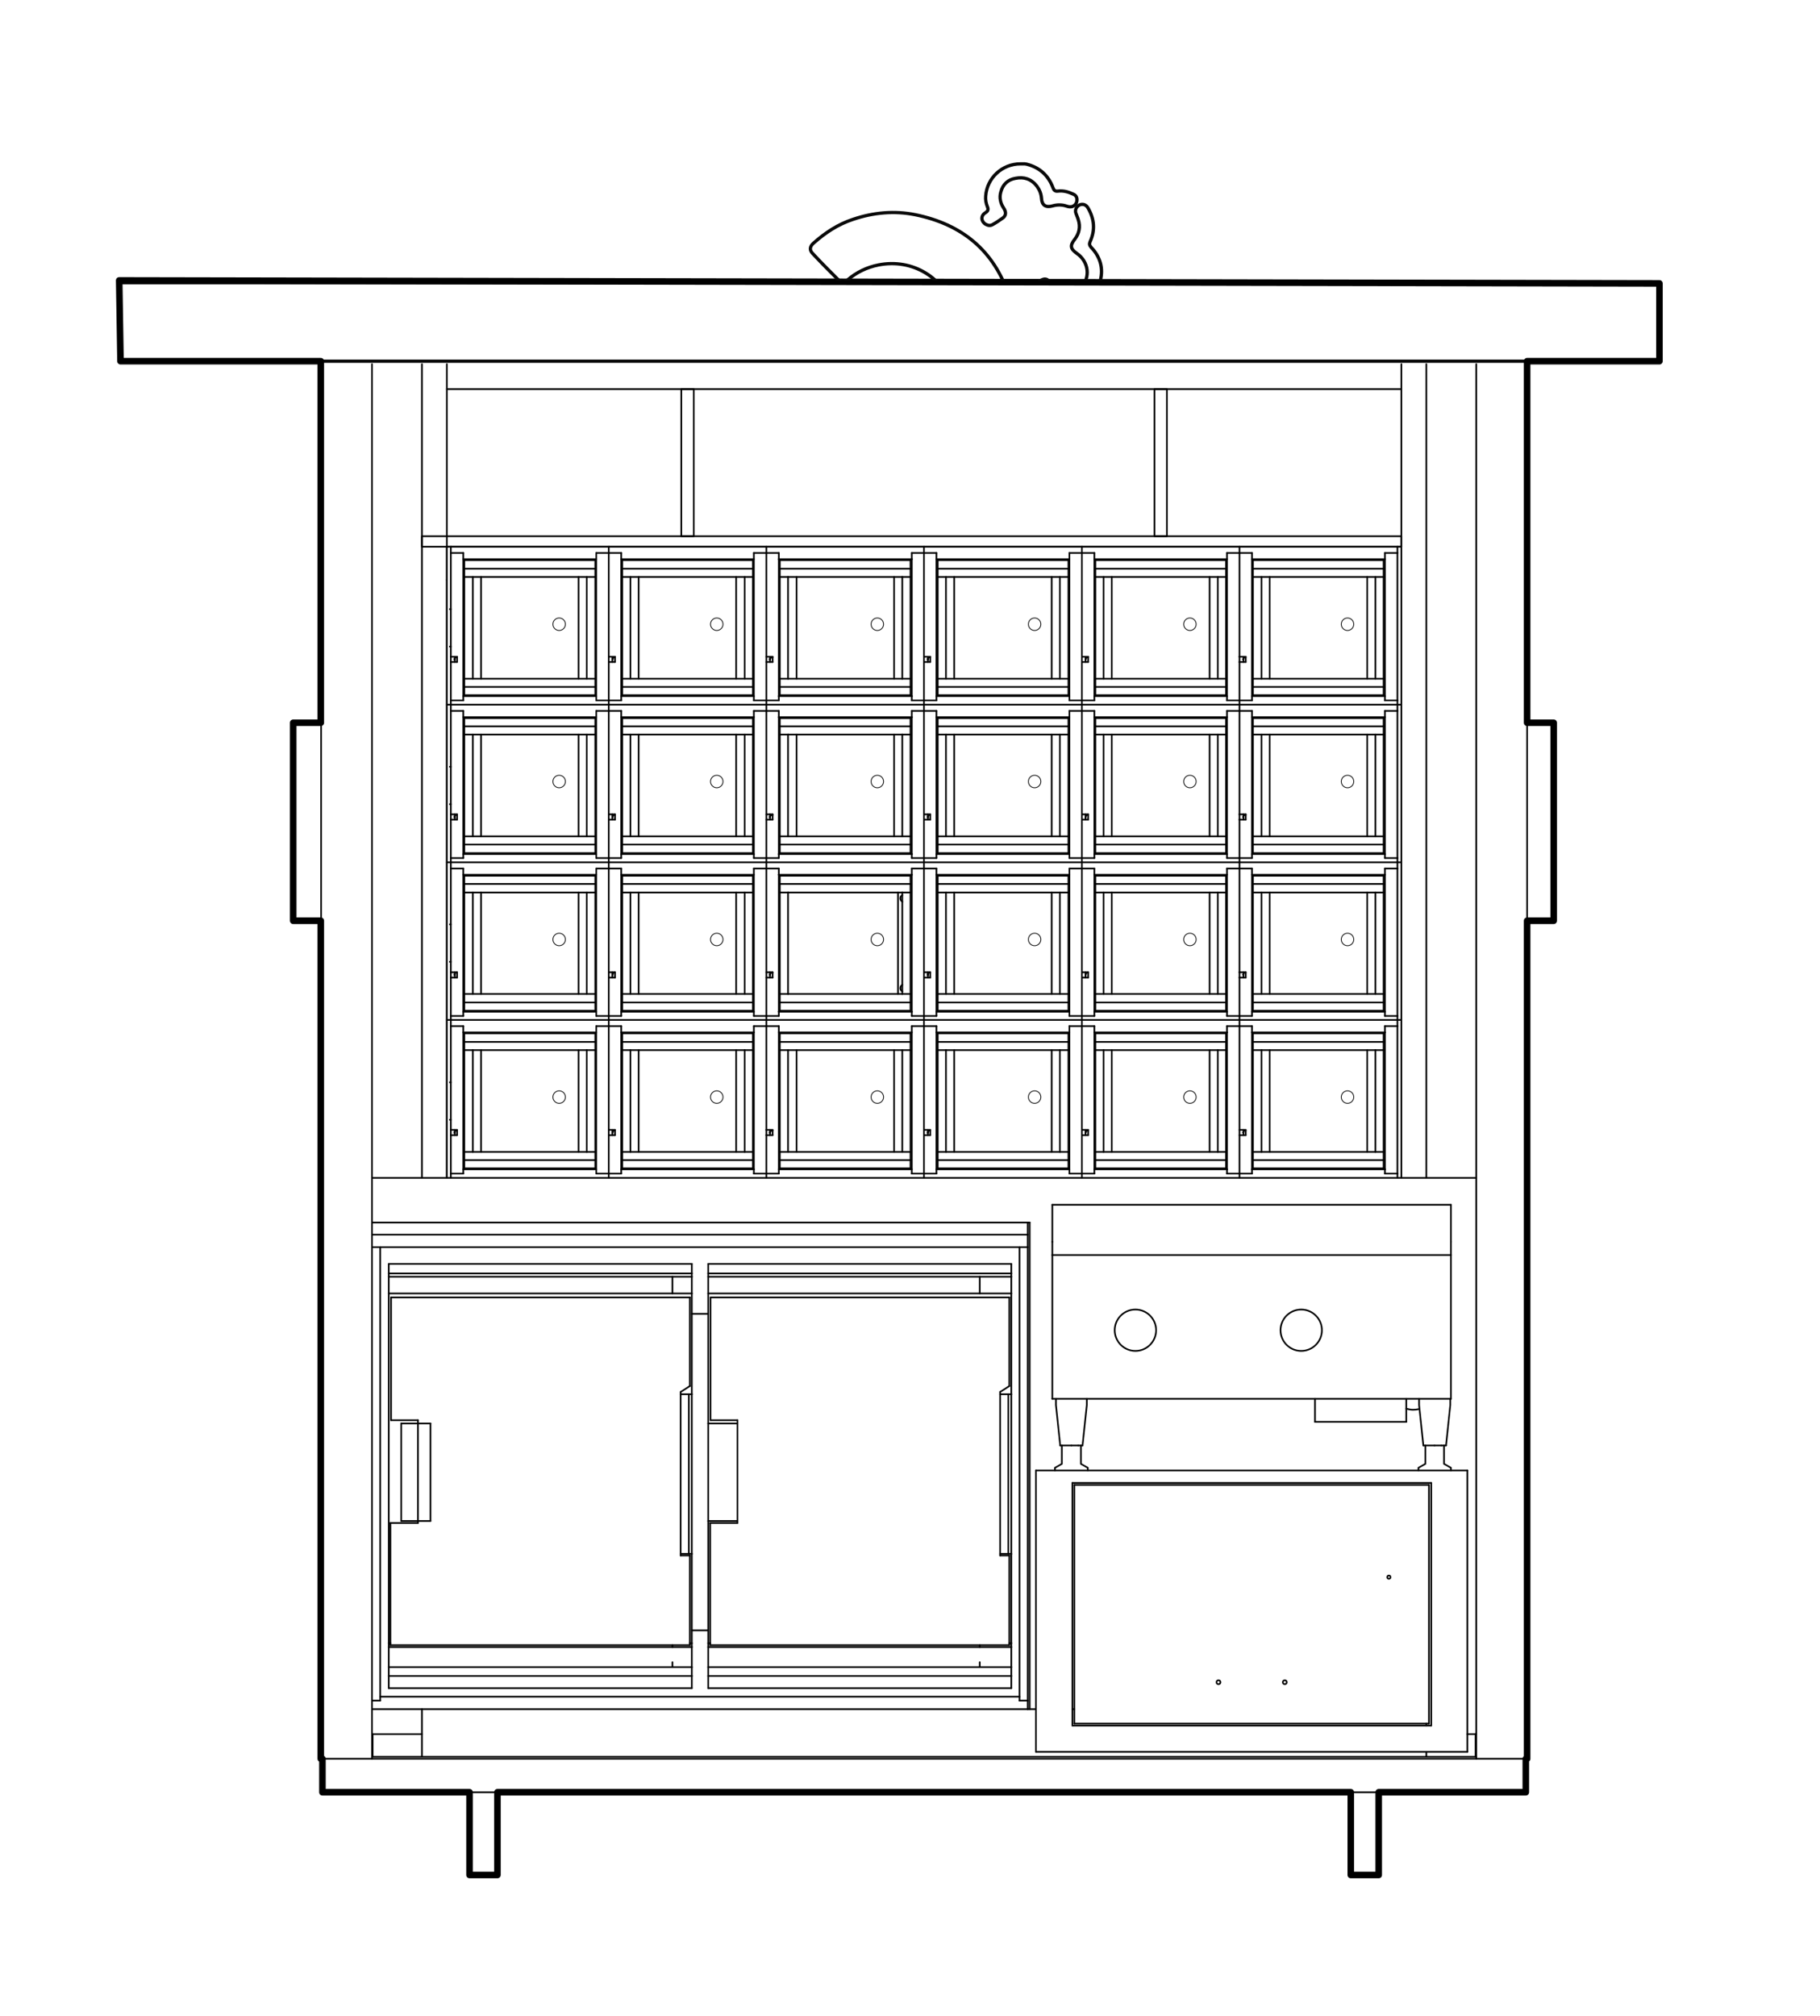 <?xml version="1.0" encoding="utf-8"?>
<!-- Generator: Adobe Illustrator 21.1.0, SVG Export Plug-In . SVG Version: 6.00 Build 0)  -->
<svg version="1.1" xmlns="http://www.w3.org/2000/svg" xmlns:xlink="http://www.w3.org/1999/xlink" x="0px" y="0px"
	 viewBox="0 0 554.3 613.9" style="enable-background:new 0 0 554.3 613.9;" xml:space="preserve">
<style type="text/css">
	.st0{fill:#20CD24;}
	.st1{fill:none;stroke:#20CD24;stroke-width:0.25;stroke-linecap:round;stroke-linejoin:round;}
	.st2{fill:none;stroke:#20CD24;stroke-linecap:round;stroke-linejoin:round;}
	.st3{fill:none;stroke:#FFFFFF;stroke-width:0.5;stroke-linecap:round;stroke-linejoin:round;}
	.st4{fill:none;stroke:#FFFFFF;stroke-linecap:round;stroke-linejoin:round;}
	.st5{fill:#FFFFFF;}
	.st6{fill:none;stroke:#FFFFFF;stroke-width:2;stroke-linecap:round;stroke-linejoin:round;}
	.st7{fill:none;stroke:#0A0A0A;stroke-width:2;stroke-miterlimit:10;}
	.st8{display:none;}
	.st9{display:inline;fill:none;stroke:#0A0A0A;stroke-width:0.5;stroke-linecap:round;stroke-linejoin:round;}
	.st10{fill:none;stroke:#0A0A0A;stroke-width:0.5;stroke-linecap:round;stroke-linejoin:round;}
	.st11{fill:none;stroke:#0A0A0A;stroke-miterlimit:10;}
	.st12{fill:none;stroke:#0A0A0A;stroke-width:0.5;stroke-miterlimit:10;}
	.st13{fill:none;stroke:#0A0A0A;stroke-width:0.25;stroke-miterlimit:10;}
	.st14{fill:none;stroke:#000000;stroke-width:0.5;stroke-linecap:round;stroke-linejoin:round;}
	.st15{fill:none;stroke:#000000;stroke-width:2;stroke-linecap:round;stroke-linejoin:round;}
	.st16{clip-path:url(#SVGID_2_);}
</style>
<g id="Layer_4">
</g>
<g id="Make2D::visible::lines">
</g>
<g id="Make2D::visible::tangents">
</g>
<g id="Layer_3">
</g>
<g id="Layer_5">
	<rect x="89.3" y="220.1" class="st12" width="8.5" height="60.3"/>
	<rect x="465.1" y="220.1" class="st12" width="8.1" height="60.3"/>
	<rect x="36.7" y="86.1" class="st11" width="468.6" height="23.9"/>
	<g>
		<circle class="st13" cx="170.3" cy="190.1" r="1.9"/>
		<circle class="st13" cx="218.3" cy="190.1" r="1.9"/>
		<circle class="st13" cx="267.2" cy="190.1" r="1.9"/>
		<circle class="st13" cx="315.1" cy="190.1" r="1.9"/>
		<circle class="st13" cx="362.4" cy="190.1" r="1.9"/>
		<circle class="st13" cx="410.4" cy="190.1" r="1.9"/>
	</g>
	<g>
		<circle class="st13" cx="170.3" cy="238" r="1.9"/>
		<circle class="st13" cx="218.3" cy="238" r="1.9"/>
		<circle class="st13" cx="267.2" cy="238" r="1.9"/>
		<circle class="st13" cx="315.1" cy="238" r="1.9"/>
		<circle class="st13" cx="362.4" cy="238" r="1.9"/>
		<circle class="st13" cx="410.4" cy="238" r="1.9"/>
	</g>
	<g>
		<circle class="st13" cx="170.3" cy="286.1" r="1.9"/>
		<circle class="st13" cx="218.3" cy="286.1" r="1.9"/>
		<circle class="st13" cx="267.2" cy="286.1" r="1.9"/>
		<circle class="st13" cx="315.1" cy="286.1" r="1.9"/>
		<circle class="st13" cx="362.4" cy="286.1" r="1.9"/>
		<circle class="st13" cx="410.4" cy="286.1" r="1.9"/>
	</g>
	<g>
		<circle class="st13" cx="170.3" cy="334.1" r="1.9"/>
		<circle class="st13" cx="218.3" cy="334.1" r="1.9"/>
		<circle class="st13" cx="267.2" cy="334.1" r="1.9"/>
		<circle class="st13" cx="315.1" cy="334.1" r="1.9"/>
		<circle class="st13" cx="362.4" cy="334.1" r="1.9"/>
		<circle class="st13" cx="410.4" cy="334.1" r="1.9"/>
	</g>
	<g>
		<rect x="128.5" y="163.3" class="st14" width="298.3" height="3.2"/>
		<rect x="351.6" y="118.5" class="st14" width="3.8" height="44.8"/>
		<rect x="207.5" y="118.5" class="st14" width="3.8" height="44.8"/>
		<polygon class="st15" points="36.7,110 36.3,85.4 505.4,86.3 505.4,110 465.1,110 465.1,220.1 473.2,220.1 473.2,280.4 
			465.1,280.4 465.1,535.6 464.7,535.6 464.7,545.8 419.9,545.8 419.9,571 411.4,571 411.4,545.8 151.5,545.8 151.5,571 143,571 
			143,545.8 98.2,545.8 98.2,535.6 97.7,535.6 97.7,280.4 89.3,280.4 89.3,220.1 97.7,220.1 97.7,110 		"/>
		<line class="st14" x1="273.5" y1="302.7" x2="273.5" y2="271.8"/>
		<path class="st14" d="M274.8,299.9c-0.8,0.5-0.8,1.6,0,2"/>
		<path class="st14" d="M274.8,274.6c-0.8-0.5-0.8-1.6,0-2"/>
		<line class="st14" x1="426.8" y1="166.5" x2="425.6" y2="166.5"/>
		<line class="st14" x1="137.3" y1="166.5" x2="136.1" y2="166.5"/>
		<line class="st14" x1="136.1" y1="166.5" x2="136.1" y2="176.6"/>
		<line class="st14" x1="136.1" y1="358.7" x2="136.1" y2="176.6"/>
		<line class="st14" x1="113.3" y1="535.6" x2="98.2" y2="535.6"/>
		<line class="st14" x1="98.2" y1="535.6" x2="97.7" y2="535.6"/>
		<line class="st14" x1="113.3" y1="110.9" x2="113.3" y2="535.6"/>
		<line class="st14" x1="449.6" y1="535.6" x2="464.7" y2="535.6"/>
		<line class="st14" x1="464.7" y1="535.6" x2="465.1" y2="535.6"/>
		<line class="st14" x1="449.6" y1="110.9" x2="449.6" y2="535.6"/>
		<line class="st14" x1="426.8" y1="358.7" x2="426.8" y2="110.9"/>
		<line class="st14" x1="434.4" y1="110.9" x2="434.4" y2="358.7"/>
		<line class="st14" x1="176.2" y1="206.7" x2="176.2" y2="175.7"/>
		<line class="st14" x1="146.5" y1="175.7" x2="146.5" y2="206.7"/>
		<line class="st14" x1="138.5" y1="200" x2="138.5" y2="200.7"/>
		<path class="st14" d="M138.5,200.7C138.5,200.7,138.5,200.7,138.5,200.7"/>
		<line class="st14" x1="138.5" y1="200.8" x2="138.5" y2="200.8"/>
		<line class="st14" x1="138.5" y1="200.8" x2="138.5" y2="201.6"/>
		<line class="st14" x1="141.4" y1="211.7" x2="141.4" y2="209.2"/>
		<line class="st14" x1="141.4" y1="209.2" x2="181.3" y2="209.2"/>
		<line class="st14" x1="141.4" y1="211.7" x2="181.3" y2="211.7"/>
		<line class="st14" x1="181.3" y1="211.7" x2="181.3" y2="209.2"/>
		<line class="st14" x1="141.4" y1="209.2" x2="141.4" y2="206.7"/>
		<line class="st14" x1="181.3" y1="209.2" x2="181.3" y2="206.7"/>
		<line class="st14" x1="181.3" y1="206.7" x2="141.4" y2="206.7"/>
		<line class="st14" x1="181.3" y1="173.2" x2="141.4" y2="173.2"/>
		<line class="st14" x1="141.4" y1="173.2" x2="141.4" y2="170.6"/>
		<line class="st14" x1="181.3" y1="173.2" x2="181.3" y2="170.6"/>
		<line class="st14" x1="181.3" y1="170.6" x2="141.4" y2="170.6"/>
		<line class="st14" x1="141.4" y1="173.2" x2="141.4" y2="175.7"/>
		<line class="st14" x1="181.3" y1="173.2" x2="181.3" y2="175.7"/>
		<line class="st14" x1="181.3" y1="175.7" x2="141.4" y2="175.7"/>
		<line class="st14" x1="141.4" y1="206.7" x2="141.4" y2="175.7"/>
		<line class="st14" x1="144" y1="206.7" x2="144" y2="175.7"/>
		<line class="st14" x1="181.3" y1="206.7" x2="181.3" y2="175.7"/>
		<line class="st14" x1="178.7" y1="206.7" x2="178.7" y2="175.7"/>
		<line class="st14" x1="185.4" y1="213.3" x2="181.6" y2="213.3"/>
		<line class="st14" x1="185.4" y1="168.4" x2="181.6" y2="168.4"/>
		<line class="st14" x1="181.6" y1="168.4" x2="181.6" y2="213.3"/>
		<line class="st14" x1="185.4" y1="168.4" x2="185.4" y2="213.3"/>
		<line class="st14" x1="141.1" y1="168.4" x2="137.3" y2="168.4"/>
		<line class="st14" x1="139.2" y1="201.6" x2="139.2" y2="200"/>
		<path class="st14" d="M137.3,200c0,0.3,0,0.5,0,0.8c0,0.1,0,0.3,0,0.4c0,0.1,0,0.1,0,0.2c0,0.1,0,0.3,0,0.2"/>
		<line class="st14" x1="139.2" y1="200" x2="137.3" y2="200"/>
		<line class="st14" x1="141.1" y1="168.4" x2="141.1" y2="213.3"/>
		<line class="st14" x1="137.3" y1="201.6" x2="137.3" y2="213.3"/>
		<line class="st14" x1="137.3" y1="168.4" x2="137.3" y2="200"/>
		<line class="st14" x1="141.1" y1="213.3" x2="137.3" y2="213.3"/>
		<line class="st14" x1="137.3" y1="201.6" x2="139.2" y2="201.6"/>
		<line class="st14" x1="185.4" y1="214.6" x2="137.3" y2="214.6"/>
		<line class="st14" x1="137.3" y1="214.6" x2="137.3" y2="213.3"/>
		<line class="st14" x1="181.6" y1="212" x2="141.1" y2="212"/>
		<line class="st14" x1="185.4" y1="214.6" x2="185.4" y2="213.3"/>
		<line class="st14" x1="185.4" y1="166.5" x2="137.3" y2="166.5"/>
		<line class="st14" x1="137.3" y1="166.5" x2="137.3" y2="168.4"/>
		<line class="st14" x1="185.4" y1="166.5" x2="185.4" y2="168.4"/>
		<line class="st14" x1="181.6" y1="170.3" x2="141.1" y2="170.3"/>
		<line class="st14" x1="224.2" y1="206.7" x2="224.2" y2="175.7"/>
		<line class="st14" x1="194.5" y1="175.7" x2="194.5" y2="206.7"/>
		<line class="st14" x1="186.5" y1="200" x2="186.5" y2="200.7"/>
		<path class="st14" d="M186.5,200.7C186.5,200.7,186.5,200.7,186.5,200.7"/>
		<line class="st14" x1="186.5" y1="200.8" x2="186.5" y2="200.8"/>
		<line class="st14" x1="186.5" y1="200.8" x2="186.5" y2="201.6"/>
		<line class="st14" x1="189.5" y1="211.7" x2="189.5" y2="209.2"/>
		<line class="st14" x1="189.5" y1="209.2" x2="229.3" y2="209.2"/>
		<line class="st14" x1="189.5" y1="211.7" x2="229.3" y2="211.7"/>
		<line class="st14" x1="229.3" y1="211.7" x2="229.3" y2="209.2"/>
		<line class="st14" x1="189.5" y1="209.2" x2="189.5" y2="206.7"/>
		<line class="st14" x1="229.3" y1="209.2" x2="229.3" y2="206.7"/>
		<line class="st14" x1="229.3" y1="206.7" x2="189.5" y2="206.7"/>
		<line class="st14" x1="229.3" y1="173.2" x2="189.5" y2="173.2"/>
		<line class="st14" x1="189.5" y1="173.2" x2="189.5" y2="170.6"/>
		<line class="st14" x1="229.3" y1="173.2" x2="229.3" y2="170.6"/>
		<line class="st14" x1="229.3" y1="170.6" x2="189.5" y2="170.6"/>
		<line class="st14" x1="189.5" y1="173.2" x2="189.5" y2="175.7"/>
		<line class="st14" x1="229.3" y1="173.2" x2="229.3" y2="175.7"/>
		<line class="st14" x1="229.3" y1="175.7" x2="189.5" y2="175.7"/>
		<line class="st14" x1="189.5" y1="206.7" x2="189.5" y2="175.7"/>
		<line class="st14" x1="192" y1="206.7" x2="192" y2="175.7"/>
		<line class="st14" x1="229.3" y1="206.7" x2="229.3" y2="175.7"/>
		<line class="st14" x1="226.8" y1="206.7" x2="226.8" y2="175.7"/>
		<line class="st14" x1="233.4" y1="213.3" x2="229.6" y2="213.3"/>
		<line class="st14" x1="233.4" y1="168.4" x2="229.6" y2="168.4"/>
		<line class="st14" x1="229.6" y1="168.4" x2="229.6" y2="213.3"/>
		<line class="st14" x1="233.4" y1="168.4" x2="233.4" y2="213.3"/>
		<line class="st14" x1="189.2" y1="168.4" x2="185.4" y2="168.4"/>
		<line class="st14" x1="187.3" y1="201.6" x2="187.3" y2="200"/>
		<line class="st14" x1="187.3" y1="200" x2="185.4" y2="200"/>
		<line class="st14" x1="189.2" y1="168.4" x2="189.2" y2="213.3"/>
		<line class="st14" x1="189.2" y1="213.3" x2="185.4" y2="213.3"/>
		<line class="st14" x1="185.4" y1="201.6" x2="187.3" y2="201.6"/>
		<line class="st14" x1="233.4" y1="214.6" x2="185.4" y2="214.6"/>
		<line class="st14" x1="229.6" y1="212" x2="189.2" y2="212"/>
		<line class="st14" x1="233.4" y1="214.6" x2="233.4" y2="213.3"/>
		<line class="st14" x1="233.4" y1="166.5" x2="185.4" y2="166.5"/>
		<line class="st14" x1="233.4" y1="166.5" x2="233.4" y2="168.4"/>
		<line class="st14" x1="229.6" y1="170.3" x2="189.2" y2="170.3"/>
		<line class="st14" x1="416.4" y1="206.7" x2="416.4" y2="175.7"/>
		<line class="st14" x1="386.7" y1="175.7" x2="386.7" y2="206.7"/>
		<line class="st14" x1="378.7" y1="200" x2="378.7" y2="200.7"/>
		<path class="st14" d="M378.7,200.7C378.7,200.7,378.7,200.7,378.7,200.7"/>
		<line class="st14" x1="378.7" y1="200.8" x2="378.7" y2="200.8"/>
		<line class="st14" x1="378.7" y1="200.8" x2="378.7" y2="201.6"/>
		<line class="st14" x1="381.6" y1="211.7" x2="381.6" y2="209.2"/>
		<line class="st14" x1="381.6" y1="209.2" x2="421.4" y2="209.2"/>
		<line class="st14" x1="381.6" y1="211.7" x2="421.4" y2="211.7"/>
		<line class="st14" x1="421.4" y1="211.7" x2="421.4" y2="209.2"/>
		<line class="st14" x1="381.6" y1="209.2" x2="381.6" y2="206.7"/>
		<line class="st14" x1="421.4" y1="209.2" x2="421.4" y2="206.7"/>
		<line class="st14" x1="421.4" y1="206.7" x2="381.6" y2="206.7"/>
		<line class="st14" x1="421.4" y1="173.2" x2="381.6" y2="173.2"/>
		<line class="st14" x1="381.6" y1="173.2" x2="381.6" y2="170.6"/>
		<line class="st14" x1="421.4" y1="173.2" x2="421.4" y2="170.6"/>
		<line class="st14" x1="421.4" y1="170.6" x2="381.6" y2="170.6"/>
		<line class="st14" x1="381.6" y1="173.2" x2="381.6" y2="175.7"/>
		<line class="st14" x1="421.4" y1="173.2" x2="421.4" y2="175.7"/>
		<line class="st14" x1="421.4" y1="175.7" x2="381.6" y2="175.7"/>
		<line class="st14" x1="381.6" y1="206.7" x2="381.6" y2="175.7"/>
		<line class="st14" x1="384.2" y1="206.7" x2="384.2" y2="175.7"/>
		<line class="st14" x1="421.4" y1="206.7" x2="421.4" y2="175.7"/>
		<line class="st14" x1="418.9" y1="206.7" x2="418.9" y2="175.7"/>
		<line class="st14" x1="425.6" y1="213.3" x2="421.8" y2="213.3"/>
		<line class="st14" x1="425.6" y1="168.4" x2="421.8" y2="168.4"/>
		<line class="st14" x1="421.8" y1="168.4" x2="421.8" y2="213.3"/>
		<line class="st14" x1="425.6" y1="168.4" x2="425.6" y2="213.3"/>
		<line class="st14" x1="381.3" y1="168.4" x2="377.5" y2="168.4"/>
		<line class="st14" x1="379.4" y1="201.6" x2="379.4" y2="200"/>
		<line class="st14" x1="379.4" y1="200" x2="377.5" y2="200"/>
		<line class="st14" x1="381.3" y1="168.4" x2="381.3" y2="213.3"/>
		<line class="st14" x1="377.5" y1="201.6" x2="377.5" y2="213.3"/>
		<line class="st14" x1="377.5" y1="168.4" x2="377.5" y2="200"/>
		<line class="st14" x1="381.3" y1="213.3" x2="377.5" y2="213.3"/>
		<line class="st14" x1="377.5" y1="201.6" x2="379.4" y2="201.6"/>
		<line class="st14" x1="425.6" y1="214.6" x2="377.5" y2="214.6"/>
		<line class="st14" x1="377.5" y1="214.6" x2="377.5" y2="213.3"/>
		<line class="st14" x1="421.8" y1="212" x2="381.3" y2="212"/>
		<line class="st14" x1="425.6" y1="214.6" x2="425.6" y2="213.3"/>
		<line class="st14" x1="425.6" y1="166.5" x2="377.5" y2="166.5"/>
		<line class="st14" x1="377.5" y1="166.5" x2="377.5" y2="168.4"/>
		<line class="st14" x1="425.6" y1="166.5" x2="425.6" y2="168.4"/>
		<line class="st14" x1="421.8" y1="170.3" x2="381.3" y2="170.3"/>
		<line class="st14" x1="368.4" y1="206.7" x2="368.4" y2="175.7"/>
		<line class="st14" x1="338.6" y1="175.7" x2="338.6" y2="206.7"/>
		<line class="st14" x1="330.6" y1="200" x2="330.6" y2="200.7"/>
		<path class="st14" d="M330.6,200.7C330.6,200.7,330.6,200.7,330.6,200.7"/>
		<line class="st14" x1="330.6" y1="200.8" x2="330.6" y2="200.8"/>
		<line class="st14" x1="330.6" y1="200.8" x2="330.6" y2="201.6"/>
		<line class="st14" x1="333.6" y1="211.7" x2="333.6" y2="209.2"/>
		<line class="st14" x1="333.6" y1="209.2" x2="373.4" y2="209.2"/>
		<line class="st14" x1="333.6" y1="211.7" x2="373.4" y2="211.7"/>
		<line class="st14" x1="373.4" y1="211.7" x2="373.4" y2="209.2"/>
		<line class="st14" x1="333.6" y1="209.2" x2="333.6" y2="206.7"/>
		<line class="st14" x1="373.4" y1="209.2" x2="373.4" y2="206.7"/>
		<line class="st14" x1="373.4" y1="206.7" x2="333.6" y2="206.7"/>
		<line class="st14" x1="373.4" y1="173.2" x2="333.6" y2="173.2"/>
		<line class="st14" x1="333.6" y1="173.2" x2="333.6" y2="170.6"/>
		<line class="st14" x1="373.4" y1="173.2" x2="373.4" y2="170.6"/>
		<line class="st14" x1="373.4" y1="170.6" x2="333.6" y2="170.6"/>
		<line class="st14" x1="333.6" y1="173.2" x2="333.6" y2="175.7"/>
		<line class="st14" x1="373.4" y1="173.2" x2="373.4" y2="175.7"/>
		<line class="st14" x1="373.4" y1="175.7" x2="333.6" y2="175.7"/>
		<line class="st14" x1="333.6" y1="206.7" x2="333.6" y2="175.7"/>
		<line class="st14" x1="336.1" y1="206.7" x2="336.1" y2="175.7"/>
		<line class="st14" x1="373.4" y1="206.7" x2="373.4" y2="175.7"/>
		<line class="st14" x1="370.9" y1="206.7" x2="370.9" y2="175.7"/>
		<line class="st14" x1="377.5" y1="213.3" x2="373.7" y2="213.3"/>
		<line class="st14" x1="377.5" y1="168.4" x2="373.7" y2="168.4"/>
		<line class="st14" x1="373.7" y1="168.4" x2="373.7" y2="213.3"/>
		<line class="st14" x1="377.5" y1="200" x2="377.5" y2="201.6"/>
		<line class="st14" x1="333.3" y1="168.4" x2="329.5" y2="168.4"/>
		<line class="st14" x1="331.4" y1="201.6" x2="331.4" y2="200"/>
		<line class="st14" x1="331.4" y1="200" x2="329.5" y2="200"/>
		<line class="st14" x1="333.3" y1="168.4" x2="333.3" y2="213.3"/>
		<line class="st14" x1="329.5" y1="201.6" x2="329.5" y2="213.3"/>
		<line class="st14" x1="329.5" y1="168.4" x2="329.5" y2="200"/>
		<line class="st14" x1="333.3" y1="213.3" x2="329.5" y2="213.3"/>
		<line class="st14" x1="329.5" y1="201.6" x2="331.4" y2="201.6"/>
		<line class="st14" x1="377.5" y1="214.6" x2="329.5" y2="214.6"/>
		<line class="st14" x1="329.5" y1="214.6" x2="329.5" y2="213.3"/>
		<line class="st14" x1="373.7" y1="212" x2="333.3" y2="212"/>
		<line class="st14" x1="377.5" y1="166.5" x2="329.5" y2="166.5"/>
		<line class="st14" x1="329.5" y1="166.5" x2="329.5" y2="168.4"/>
		<line class="st14" x1="373.7" y1="170.3" x2="333.3" y2="170.3"/>
		<line class="st14" x1="320.3" y1="206.7" x2="320.3" y2="175.7"/>
		<line class="st14" x1="290.6" y1="175.7" x2="290.6" y2="206.7"/>
		<line class="st14" x1="282.6" y1="200" x2="282.6" y2="200.7"/>
		<path class="st14" d="M282.6,200.7C282.6,200.7,282.6,200.7,282.6,200.7"/>
		<line class="st14" x1="282.6" y1="200.8" x2="282.6" y2="200.8"/>
		<line class="st14" x1="282.6" y1="200.8" x2="282.6" y2="201.6"/>
		<line class="st14" x1="285.6" y1="211.7" x2="285.6" y2="209.2"/>
		<line class="st14" x1="285.6" y1="209.2" x2="325.4" y2="209.2"/>
		<line class="st14" x1="285.6" y1="211.7" x2="325.4" y2="211.7"/>
		<line class="st14" x1="325.4" y1="211.7" x2="325.4" y2="209.2"/>
		<line class="st14" x1="285.6" y1="209.2" x2="285.6" y2="206.7"/>
		<line class="st14" x1="325.4" y1="209.2" x2="325.4" y2="206.7"/>
		<line class="st14" x1="325.4" y1="206.7" x2="285.6" y2="206.7"/>
		<line class="st14" x1="325.4" y1="173.2" x2="285.6" y2="173.2"/>
		<line class="st14" x1="285.6" y1="173.2" x2="285.6" y2="170.6"/>
		<line class="st14" x1="325.4" y1="173.2" x2="325.4" y2="170.6"/>
		<line class="st14" x1="325.4" y1="170.6" x2="285.6" y2="170.6"/>
		<line class="st14" x1="285.6" y1="173.2" x2="285.6" y2="175.7"/>
		<line class="st14" x1="325.4" y1="173.2" x2="325.4" y2="175.7"/>
		<line class="st14" x1="325.4" y1="175.7" x2="285.6" y2="175.7"/>
		<line class="st14" x1="285.6" y1="206.7" x2="285.6" y2="175.7"/>
		<line class="st14" x1="288.1" y1="206.7" x2="288.1" y2="175.7"/>
		<line class="st14" x1="325.4" y1="206.7" x2="325.4" y2="175.7"/>
		<line class="st14" x1="322.8" y1="206.7" x2="322.8" y2="175.7"/>
		<line class="st14" x1="329.5" y1="213.3" x2="325.7" y2="213.3"/>
		<line class="st14" x1="329.5" y1="168.4" x2="325.7" y2="168.4"/>
		<line class="st14" x1="325.7" y1="168.4" x2="325.7" y2="213.3"/>
		<line class="st14" x1="329.5" y1="200" x2="329.5" y2="201.6"/>
		<line class="st14" x1="285.2" y1="168.4" x2="281.4" y2="168.4"/>
		<line class="st14" x1="283.3" y1="201.6" x2="283.3" y2="200"/>
		<line class="st14" x1="283.3" y1="200" x2="281.4" y2="200"/>
		<line class="st14" x1="285.2" y1="168.4" x2="285.2" y2="213.3"/>
		<line class="st14" x1="281.4" y1="201.6" x2="281.4" y2="213.3"/>
		<line class="st14" x1="281.4" y1="168.4" x2="281.4" y2="200"/>
		<line class="st14" x1="285.2" y1="213.3" x2="281.4" y2="213.3"/>
		<line class="st14" x1="281.4" y1="201.6" x2="283.3" y2="201.6"/>
		<line class="st14" x1="329.5" y1="214.6" x2="281.4" y2="214.6"/>
		<line class="st14" x1="281.4" y1="214.6" x2="281.4" y2="213.3"/>
		<line class="st14" x1="325.7" y1="212" x2="285.2" y2="212"/>
		<line class="st14" x1="329.5" y1="166.5" x2="281.4" y2="166.5"/>
		<line class="st14" x1="281.4" y1="166.5" x2="281.4" y2="168.4"/>
		<line class="st14" x1="325.7" y1="170.3" x2="285.2" y2="170.3"/>
		<line class="st14" x1="281.4" y1="166.5" x2="233.4" y2="166.5"/>
		<line class="st14" x1="277.7" y1="168.4" x2="281.4" y2="168.4"/>
		<line class="st14" x1="277.7" y1="170.3" x2="277.7" y2="168.4"/>
		<line class="st14" x1="277.7" y1="170.3" x2="237.2" y2="170.3"/>
		<line class="st14" x1="237.2" y1="168.4" x2="237.2" y2="170.3"/>
		<line class="st14" x1="233.4" y1="168.4" x2="237.2" y2="168.4"/>
		<line class="st14" x1="281.4" y1="214.6" x2="233.4" y2="214.6"/>
		<line class="st14" x1="277.7" y1="212" x2="237.2" y2="212"/>
		<line class="st14" x1="237.2" y1="213.3" x2="237.2" y2="212"/>
		<line class="st14" x1="233.4" y1="213.3" x2="237.2" y2="213.3"/>
		<line class="st14" x1="277.7" y1="213.3" x2="281.4" y2="213.3"/>
		<line class="st14" x1="277.7" y1="212" x2="277.7" y2="213.3"/>
		<line class="st14" x1="235.3" y1="201.6" x2="235.3" y2="200"/>
		<line class="st14" x1="235.3" y1="200" x2="233.4" y2="200"/>
		<line class="st14" x1="237.2" y1="170.3" x2="237.2" y2="212"/>
		<line class="st14" x1="233.4" y1="201.6" x2="235.3" y2="201.6"/>
		<line class="st14" x1="277.7" y1="170.3" x2="277.7" y2="212"/>
		<line class="st14" x1="281.4" y1="200" x2="281.4" y2="201.6"/>
		<line class="st14" x1="274.8" y1="206.7" x2="277.3" y2="206.7"/>
		<line class="st14" x1="277.3" y1="206.7" x2="277.3" y2="175.7"/>
		<line class="st14" x1="274.8" y1="206.7" x2="274.8" y2="175.7"/>
		<line class="st14" x1="274.8" y1="175.7" x2="277.3" y2="175.7"/>
		<line class="st14" x1="240" y1="206.7" x2="237.5" y2="206.7"/>
		<line class="st14" x1="237.5" y1="206.7" x2="237.5" y2="175.7"/>
		<line class="st14" x1="240" y1="206.7" x2="240" y2="175.7"/>
		<line class="st14" x1="240" y1="175.7" x2="237.5" y2="175.7"/>
		<line class="st14" x1="277.3" y1="173.2" x2="237.5" y2="173.2"/>
		<line class="st14" x1="237.5" y1="173.2" x2="237.5" y2="175.7"/>
		<line class="st14" x1="277.3" y1="173.2" x2="277.3" y2="175.7"/>
		<line class="st14" x1="274.8" y1="175.7" x2="240" y2="175.7"/>
		<line class="st14" x1="237.5" y1="173.2" x2="237.5" y2="170.6"/>
		<line class="st14" x1="277.3" y1="173.2" x2="277.3" y2="170.6"/>
		<line class="st14" x1="277.3" y1="170.6" x2="237.5" y2="170.6"/>
		<line class="st14" x1="277.3" y1="209.2" x2="237.5" y2="209.2"/>
		<line class="st14" x1="237.5" y1="209.2" x2="237.5" y2="206.7"/>
		<line class="st14" x1="277.3" y1="209.2" x2="277.3" y2="206.7"/>
		<line class="st14" x1="274.8" y1="206.7" x2="240" y2="206.7"/>
		<line class="st14" x1="237.5" y1="211.7" x2="237.5" y2="209.2"/>
		<line class="st14" x1="237.5" y1="211.7" x2="277.3" y2="211.7"/>
		<line class="st14" x1="277.3" y1="211.7" x2="277.3" y2="209.2"/>
		<line class="st14" x1="234.5" y1="200" x2="234.5" y2="200.7"/>
		<path class="st14" d="M234.5,200.7C234.6,200.7,234.6,200.7,234.5,200.7"/>
		<line class="st14" x1="234.5" y1="200.8" x2="234.5" y2="200.8"/>
		<line class="st14" x1="234.5" y1="200.8" x2="234.5" y2="201.6"/>
		<line class="st14" x1="242.6" y1="175.7" x2="242.6" y2="206.7"/>
		<line class="st14" x1="272.3" y1="206.7" x2="272.3" y2="175.7"/>
		<line class="st14" x1="176.2" y1="254.7" x2="176.2" y2="223.7"/>
		<line class="st14" x1="146.5" y1="223.7" x2="146.5" y2="254.7"/>
		<line class="st14" x1="138.5" y1="248" x2="138.5" y2="248.7"/>
		<path class="st14" d="M138.5,248.8C138.5,248.7,138.5,248.7,138.5,248.8"/>
		<line class="st14" x1="138.5" y1="248.8" x2="138.5" y2="248.8"/>
		<line class="st14" x1="138.5" y1="248.9" x2="138.5" y2="249.6"/>
		<line class="st14" x1="141.4" y1="259.8" x2="141.4" y2="257.2"/>
		<line class="st14" x1="141.4" y1="257.2" x2="181.3" y2="257.2"/>
		<line class="st14" x1="141.4" y1="259.8" x2="181.3" y2="259.8"/>
		<line class="st14" x1="181.3" y1="259.8" x2="181.3" y2="257.2"/>
		<line class="st14" x1="141.4" y1="257.2" x2="141.4" y2="254.7"/>
		<line class="st14" x1="181.3" y1="257.2" x2="181.3" y2="254.7"/>
		<line class="st14" x1="181.3" y1="254.7" x2="141.4" y2="254.7"/>
		<line class="st14" x1="181.3" y1="221.2" x2="141.4" y2="221.2"/>
		<line class="st14" x1="141.4" y1="221.2" x2="141.4" y2="218.7"/>
		<line class="st14" x1="181.3" y1="221.2" x2="181.3" y2="218.7"/>
		<line class="st14" x1="181.3" y1="218.7" x2="141.4" y2="218.7"/>
		<line class="st14" x1="141.4" y1="221.2" x2="141.4" y2="223.7"/>
		<line class="st14" x1="181.3" y1="221.2" x2="181.3" y2="223.7"/>
		<line class="st14" x1="181.3" y1="223.7" x2="141.4" y2="223.7"/>
		<line class="st14" x1="141.4" y1="254.7" x2="141.4" y2="223.7"/>
		<line class="st14" x1="144" y1="254.7" x2="144" y2="223.7"/>
		<line class="st14" x1="181.3" y1="254.7" x2="181.3" y2="223.7"/>
		<line class="st14" x1="178.7" y1="254.7" x2="178.7" y2="223.7"/>
		<line class="st14" x1="185.4" y1="261.3" x2="181.6" y2="261.3"/>
		<line class="st14" x1="185.4" y1="216.5" x2="181.6" y2="216.5"/>
		<line class="st14" x1="181.6" y1="216.5" x2="181.6" y2="261.3"/>
		<line class="st14" x1="185.4" y1="216.5" x2="185.4" y2="261.3"/>
		<line class="st14" x1="141.1" y1="216.5" x2="137.3" y2="216.5"/>
		<line class="st14" x1="139.2" y1="249.6" x2="139.2" y2="248"/>
		<path class="st14" d="M137.3,248c0,0.3,0,0.5,0,0.8c0,0.1,0,0.3,0,0.4c0,0.1,0,0.1,0,0.2c0,0.1,0,0.3,0,0.2"/>
		<line class="st14" x1="139.2" y1="248" x2="137.3" y2="248"/>
		<line class="st14" x1="141.1" y1="216.5" x2="141.1" y2="261.3"/>
		<line class="st14" x1="137.3" y1="249.6" x2="137.3" y2="261.3"/>
		<line class="st14" x1="137.3" y1="216.5" x2="137.3" y2="248"/>
		<line class="st14" x1="141.1" y1="261.3" x2="137.3" y2="261.3"/>
		<line class="st14" x1="137.3" y1="249.6" x2="139.2" y2="249.6"/>
		<line class="st14" x1="185.4" y1="262.6" x2="137.3" y2="262.6"/>
		<line class="st14" x1="137.3" y1="262.6" x2="137.3" y2="261.3"/>
		<line class="st14" x1="181.6" y1="260.1" x2="141.1" y2="260.1"/>
		<line class="st14" x1="185.4" y1="262.6" x2="185.4" y2="261.3"/>
		<line class="st14" x1="137.3" y1="214.6" x2="137.3" y2="216.5"/>
		<line class="st14" x1="185.4" y1="214.6" x2="185.4" y2="216.5"/>
		<line class="st14" x1="181.6" y1="218.4" x2="141.1" y2="218.4"/>
		<line class="st14" x1="224.2" y1="254.7" x2="224.2" y2="223.7"/>
		<line class="st14" x1="194.5" y1="223.7" x2="194.5" y2="254.7"/>
		<line class="st14" x1="186.5" y1="248" x2="186.5" y2="248.7"/>
		<path class="st14" d="M186.5,248.8C186.5,248.7,186.5,248.7,186.5,248.8"/>
		<line class="st14" x1="186.5" y1="248.8" x2="186.5" y2="248.8"/>
		<line class="st14" x1="186.5" y1="248.9" x2="186.5" y2="249.6"/>
		<line class="st14" x1="189.5" y1="259.8" x2="189.5" y2="257.2"/>
		<line class="st14" x1="189.5" y1="257.2" x2="229.3" y2="257.2"/>
		<line class="st14" x1="189.5" y1="259.8" x2="229.3" y2="259.8"/>
		<line class="st14" x1="229.3" y1="259.8" x2="229.3" y2="257.2"/>
		<line class="st14" x1="189.5" y1="257.2" x2="189.5" y2="254.7"/>
		<line class="st14" x1="229.3" y1="257.2" x2="229.3" y2="254.7"/>
		<line class="st14" x1="229.3" y1="254.7" x2="189.5" y2="254.7"/>
		<line class="st14" x1="229.3" y1="221.2" x2="189.5" y2="221.2"/>
		<line class="st14" x1="189.5" y1="221.2" x2="189.5" y2="218.7"/>
		<line class="st14" x1="229.3" y1="221.2" x2="229.3" y2="218.7"/>
		<line class="st14" x1="229.3" y1="218.7" x2="189.5" y2="218.7"/>
		<line class="st14" x1="189.5" y1="221.2" x2="189.5" y2="223.7"/>
		<line class="st14" x1="229.3" y1="221.2" x2="229.3" y2="223.7"/>
		<line class="st14" x1="229.3" y1="223.7" x2="189.5" y2="223.7"/>
		<line class="st14" x1="189.5" y1="254.7" x2="189.5" y2="223.7"/>
		<line class="st14" x1="192" y1="254.7" x2="192" y2="223.7"/>
		<line class="st14" x1="229.3" y1="254.7" x2="229.3" y2="223.7"/>
		<line class="st14" x1="226.8" y1="254.7" x2="226.8" y2="223.7"/>
		<line class="st14" x1="233.4" y1="261.3" x2="229.6" y2="261.3"/>
		<line class="st14" x1="233.4" y1="216.5" x2="229.6" y2="216.5"/>
		<line class="st14" x1="229.6" y1="216.5" x2="229.6" y2="261.3"/>
		<line class="st14" x1="233.4" y1="216.5" x2="233.4" y2="261.3"/>
		<line class="st14" x1="189.2" y1="216.5" x2="185.4" y2="216.5"/>
		<line class="st14" x1="187.3" y1="249.6" x2="187.3" y2="248"/>
		<line class="st14" x1="187.3" y1="248" x2="185.4" y2="248"/>
		<line class="st14" x1="189.2" y1="216.5" x2="189.2" y2="261.3"/>
		<line class="st14" x1="189.2" y1="261.3" x2="185.4" y2="261.3"/>
		<line class="st14" x1="185.4" y1="249.6" x2="187.3" y2="249.6"/>
		<line class="st14" x1="233.4" y1="262.6" x2="185.4" y2="262.6"/>
		<line class="st14" x1="229.6" y1="260.1" x2="189.2" y2="260.1"/>
		<line class="st14" x1="233.4" y1="262.6" x2="233.4" y2="261.3"/>
		<line class="st14" x1="233.4" y1="214.6" x2="233.4" y2="216.5"/>
		<line class="st14" x1="229.6" y1="218.4" x2="189.2" y2="218.4"/>
		<line class="st14" x1="416.4" y1="254.7" x2="416.4" y2="223.7"/>
		<line class="st14" x1="386.7" y1="223.7" x2="386.7" y2="254.7"/>
		<line class="st14" x1="378.7" y1="248" x2="378.7" y2="248.7"/>
		<path class="st14" d="M378.7,248.8C378.7,248.7,378.7,248.7,378.7,248.8"/>
		<line class="st14" x1="378.7" y1="248.8" x2="378.7" y2="248.8"/>
		<line class="st14" x1="378.7" y1="248.9" x2="378.7" y2="249.6"/>
		<line class="st14" x1="381.6" y1="259.8" x2="381.6" y2="257.2"/>
		<line class="st14" x1="381.6" y1="257.2" x2="421.4" y2="257.2"/>
		<line class="st14" x1="381.6" y1="259.8" x2="421.4" y2="259.8"/>
		<line class="st14" x1="421.4" y1="259.8" x2="421.4" y2="257.2"/>
		<line class="st14" x1="381.6" y1="257.2" x2="381.6" y2="254.7"/>
		<line class="st14" x1="421.4" y1="257.2" x2="421.4" y2="254.7"/>
		<line class="st14" x1="421.4" y1="254.7" x2="381.6" y2="254.7"/>
		<line class="st14" x1="421.4" y1="221.2" x2="381.6" y2="221.2"/>
		<line class="st14" x1="381.6" y1="221.2" x2="381.6" y2="218.7"/>
		<line class="st14" x1="421.4" y1="221.2" x2="421.4" y2="218.7"/>
		<line class="st14" x1="421.4" y1="218.7" x2="381.6" y2="218.7"/>
		<line class="st14" x1="381.6" y1="221.2" x2="381.6" y2="223.7"/>
		<line class="st14" x1="421.4" y1="221.2" x2="421.4" y2="223.7"/>
		<line class="st14" x1="421.4" y1="223.7" x2="381.6" y2="223.7"/>
		<line class="st14" x1="381.6" y1="254.7" x2="381.6" y2="223.7"/>
		<line class="st14" x1="384.2" y1="254.7" x2="384.2" y2="223.7"/>
		<line class="st14" x1="421.4" y1="254.7" x2="421.4" y2="223.7"/>
		<line class="st14" x1="418.9" y1="254.7" x2="418.9" y2="223.7"/>
		<line class="st14" x1="425.6" y1="261.3" x2="421.8" y2="261.3"/>
		<line class="st14" x1="425.6" y1="216.5" x2="421.8" y2="216.5"/>
		<line class="st14" x1="421.8" y1="216.5" x2="421.8" y2="261.3"/>
		<line class="st14" x1="425.6" y1="216.5" x2="425.6" y2="261.3"/>
		<line class="st14" x1="381.3" y1="216.5" x2="377.5" y2="216.5"/>
		<line class="st14" x1="379.4" y1="249.6" x2="379.4" y2="248"/>
		<line class="st14" x1="379.4" y1="248" x2="377.5" y2="248"/>
		<line class="st14" x1="381.3" y1="216.5" x2="381.3" y2="261.3"/>
		<line class="st14" x1="377.5" y1="249.6" x2="377.5" y2="261.3"/>
		<line class="st14" x1="377.5" y1="216.5" x2="377.5" y2="248"/>
		<line class="st14" x1="381.3" y1="261.3" x2="377.5" y2="261.3"/>
		<line class="st14" x1="377.5" y1="249.6" x2="379.4" y2="249.6"/>
		<line class="st14" x1="425.6" y1="262.6" x2="377.5" y2="262.6"/>
		<line class="st14" x1="377.5" y1="262.6" x2="377.5" y2="261.3"/>
		<line class="st14" x1="421.8" y1="260.1" x2="381.3" y2="260.1"/>
		<line class="st14" x1="425.6" y1="262.6" x2="425.6" y2="261.3"/>
		<line class="st14" x1="377.5" y1="214.6" x2="377.5" y2="216.5"/>
		<line class="st14" x1="425.6" y1="214.6" x2="425.6" y2="216.5"/>
		<line class="st14" x1="421.8" y1="218.4" x2="381.3" y2="218.4"/>
		<line class="st14" x1="368.4" y1="254.7" x2="368.4" y2="223.7"/>
		<line class="st14" x1="338.6" y1="223.7" x2="338.6" y2="254.7"/>
		<line class="st14" x1="330.6" y1="248" x2="330.6" y2="248.7"/>
		<path class="st14" d="M330.6,248.8C330.6,248.7,330.6,248.7,330.6,248.8"/>
		<line class="st14" x1="330.6" y1="248.8" x2="330.6" y2="248.8"/>
		<line class="st14" x1="330.6" y1="248.9" x2="330.6" y2="249.6"/>
		<line class="st14" x1="333.6" y1="259.8" x2="333.6" y2="257.2"/>
		<line class="st14" x1="333.6" y1="257.2" x2="373.4" y2="257.2"/>
		<line class="st14" x1="333.6" y1="259.8" x2="373.4" y2="259.8"/>
		<line class="st14" x1="373.4" y1="259.8" x2="373.4" y2="257.2"/>
		<line class="st14" x1="333.6" y1="257.2" x2="333.6" y2="254.7"/>
		<line class="st14" x1="373.4" y1="257.2" x2="373.4" y2="254.7"/>
		<line class="st14" x1="373.4" y1="254.7" x2="333.6" y2="254.7"/>
		<line class="st14" x1="373.4" y1="221.2" x2="333.6" y2="221.2"/>
		<line class="st14" x1="333.6" y1="221.2" x2="333.6" y2="218.7"/>
		<line class="st14" x1="373.4" y1="221.2" x2="373.4" y2="218.7"/>
		<line class="st14" x1="373.4" y1="218.7" x2="333.6" y2="218.7"/>
		<line class="st14" x1="333.6" y1="221.2" x2="333.6" y2="223.7"/>
		<line class="st14" x1="373.4" y1="221.2" x2="373.4" y2="223.7"/>
		<line class="st14" x1="373.4" y1="223.7" x2="333.6" y2="223.7"/>
		<line class="st14" x1="333.6" y1="254.7" x2="333.6" y2="223.7"/>
		<line class="st14" x1="336.1" y1="254.7" x2="336.1" y2="223.7"/>
		<line class="st14" x1="373.4" y1="254.7" x2="373.4" y2="223.7"/>
		<line class="st14" x1="370.9" y1="254.7" x2="370.9" y2="223.7"/>
		<line class="st14" x1="377.5" y1="261.3" x2="373.7" y2="261.3"/>
		<line class="st14" x1="377.5" y1="216.5" x2="373.7" y2="216.5"/>
		<line class="st14" x1="373.7" y1="216.5" x2="373.7" y2="261.3"/>
		<line class="st14" x1="377.5" y1="248" x2="377.5" y2="249.6"/>
		<line class="st14" x1="333.3" y1="216.5" x2="329.5" y2="216.5"/>
		<line class="st14" x1="331.4" y1="249.6" x2="331.4" y2="248"/>
		<line class="st14" x1="331.4" y1="248" x2="329.5" y2="248"/>
		<line class="st14" x1="333.3" y1="216.5" x2="333.3" y2="261.3"/>
		<line class="st14" x1="329.5" y1="249.6" x2="329.5" y2="261.3"/>
		<line class="st14" x1="329.5" y1="216.5" x2="329.5" y2="248"/>
		<line class="st14" x1="333.3" y1="261.3" x2="329.5" y2="261.3"/>
		<line class="st14" x1="329.5" y1="249.6" x2="331.4" y2="249.6"/>
		<line class="st14" x1="377.5" y1="262.6" x2="329.5" y2="262.6"/>
		<line class="st14" x1="329.5" y1="262.6" x2="329.5" y2="261.3"/>
		<line class="st14" x1="373.7" y1="260.1" x2="333.3" y2="260.1"/>
		<line class="st14" x1="329.5" y1="214.6" x2="329.5" y2="216.5"/>
		<line class="st14" x1="373.7" y1="218.4" x2="333.3" y2="218.4"/>
		<line class="st14" x1="320.3" y1="254.7" x2="320.3" y2="223.7"/>
		<line class="st14" x1="290.6" y1="223.7" x2="290.6" y2="254.7"/>
		<line class="st14" x1="282.6" y1="248" x2="282.6" y2="248.7"/>
		<path class="st14" d="M282.6,248.8C282.6,248.7,282.6,248.7,282.6,248.8"/>
		<line class="st14" x1="282.6" y1="248.8" x2="282.6" y2="248.8"/>
		<line class="st14" x1="282.6" y1="248.9" x2="282.6" y2="249.6"/>
		<line class="st14" x1="285.6" y1="259.8" x2="285.6" y2="257.2"/>
		<line class="st14" x1="285.6" y1="257.2" x2="325.4" y2="257.2"/>
		<line class="st14" x1="285.6" y1="259.8" x2="325.4" y2="259.8"/>
		<line class="st14" x1="325.4" y1="259.8" x2="325.4" y2="257.2"/>
		<line class="st14" x1="285.6" y1="257.2" x2="285.6" y2="254.7"/>
		<line class="st14" x1="325.4" y1="257.2" x2="325.4" y2="254.7"/>
		<line class="st14" x1="325.4" y1="254.7" x2="285.6" y2="254.7"/>
		<line class="st14" x1="325.4" y1="221.2" x2="285.6" y2="221.2"/>
		<line class="st14" x1="285.6" y1="221.2" x2="285.6" y2="218.7"/>
		<line class="st14" x1="325.4" y1="221.2" x2="325.4" y2="218.7"/>
		<line class="st14" x1="325.4" y1="218.7" x2="285.6" y2="218.7"/>
		<line class="st14" x1="285.6" y1="221.2" x2="285.6" y2="223.7"/>
		<line class="st14" x1="325.4" y1="221.2" x2="325.4" y2="223.7"/>
		<line class="st14" x1="325.4" y1="223.7" x2="285.6" y2="223.7"/>
		<line class="st14" x1="285.6" y1="254.7" x2="285.6" y2="223.7"/>
		<line class="st14" x1="288.1" y1="254.7" x2="288.1" y2="223.7"/>
		<line class="st14" x1="325.4" y1="254.7" x2="325.4" y2="223.7"/>
		<line class="st14" x1="322.8" y1="254.7" x2="322.8" y2="223.7"/>
		<line class="st14" x1="329.5" y1="261.3" x2="325.7" y2="261.3"/>
		<line class="st14" x1="329.5" y1="216.5" x2="325.7" y2="216.5"/>
		<line class="st14" x1="325.7" y1="216.5" x2="325.7" y2="261.3"/>
		<line class="st14" x1="329.5" y1="248" x2="329.5" y2="249.6"/>
		<line class="st14" x1="285.2" y1="216.5" x2="281.4" y2="216.5"/>
		<line class="st14" x1="283.3" y1="249.6" x2="283.3" y2="248"/>
		<line class="st14" x1="283.3" y1="248" x2="281.4" y2="248"/>
		<line class="st14" x1="285.2" y1="216.5" x2="285.2" y2="261.3"/>
		<line class="st14" x1="281.4" y1="249.6" x2="281.4" y2="261.3"/>
		<line class="st14" x1="281.4" y1="216.5" x2="281.4" y2="248"/>
		<line class="st14" x1="285.2" y1="261.3" x2="281.4" y2="261.3"/>
		<line class="st14" x1="281.4" y1="249.6" x2="283.3" y2="249.6"/>
		<line class="st14" x1="329.5" y1="262.6" x2="281.4" y2="262.6"/>
		<line class="st14" x1="281.4" y1="262.6" x2="281.4" y2="261.3"/>
		<line class="st14" x1="325.7" y1="260.1" x2="285.2" y2="260.1"/>
		<line class="st14" x1="281.4" y1="214.6" x2="281.4" y2="216.5"/>
		<line class="st14" x1="325.7" y1="218.4" x2="285.2" y2="218.4"/>
		<line class="st14" x1="277.7" y1="216.5" x2="281.4" y2="216.5"/>
		<line class="st14" x1="277.7" y1="218.4" x2="277.7" y2="216.5"/>
		<line class="st14" x1="277.7" y1="218.4" x2="237.2" y2="218.4"/>
		<line class="st14" x1="237.2" y1="216.5" x2="237.2" y2="218.4"/>
		<line class="st14" x1="233.4" y1="216.5" x2="237.2" y2="216.5"/>
		<line class="st14" x1="281.4" y1="262.6" x2="233.4" y2="262.6"/>
		<line class="st14" x1="277.7" y1="260.1" x2="237.2" y2="260.1"/>
		<line class="st14" x1="237.2" y1="261.3" x2="237.2" y2="260.1"/>
		<line class="st14" x1="233.4" y1="261.3" x2="237.2" y2="261.3"/>
		<line class="st14" x1="277.7" y1="261.3" x2="281.4" y2="261.3"/>
		<line class="st14" x1="277.7" y1="260.1" x2="277.7" y2="261.3"/>
		<line class="st14" x1="235.3" y1="249.6" x2="235.3" y2="248"/>
		<line class="st14" x1="235.3" y1="248" x2="233.4" y2="248"/>
		<line class="st14" x1="237.2" y1="218.4" x2="237.2" y2="260.1"/>
		<line class="st14" x1="233.4" y1="249.6" x2="235.3" y2="249.6"/>
		<line class="st14" x1="277.7" y1="218.4" x2="277.7" y2="260.1"/>
		<line class="st14" x1="281.4" y1="248" x2="281.4" y2="249.6"/>
		<line class="st14" x1="274.8" y1="254.7" x2="277.3" y2="254.7"/>
		<line class="st14" x1="277.3" y1="254.7" x2="277.3" y2="223.7"/>
		<line class="st14" x1="274.8" y1="254.7" x2="274.8" y2="223.7"/>
		<line class="st14" x1="274.8" y1="223.7" x2="277.3" y2="223.7"/>
		<line class="st14" x1="240" y1="254.7" x2="237.5" y2="254.7"/>
		<line class="st14" x1="237.5" y1="254.7" x2="237.5" y2="223.7"/>
		<line class="st14" x1="240" y1="254.7" x2="240" y2="223.7"/>
		<line class="st14" x1="240" y1="223.7" x2="237.5" y2="223.7"/>
		<line class="st14" x1="277.3" y1="221.2" x2="237.5" y2="221.2"/>
		<line class="st14" x1="237.5" y1="221.2" x2="237.5" y2="223.7"/>
		<line class="st14" x1="277.3" y1="221.2" x2="277.3" y2="223.7"/>
		<line class="st14" x1="274.8" y1="223.7" x2="240" y2="223.7"/>
		<line class="st14" x1="237.5" y1="221.2" x2="237.5" y2="218.7"/>
		<line class="st14" x1="277.3" y1="221.2" x2="277.3" y2="218.7"/>
		<line class="st14" x1="277.3" y1="218.7" x2="237.5" y2="218.7"/>
		<line class="st14" x1="277.3" y1="257.2" x2="237.5" y2="257.2"/>
		<line class="st14" x1="237.5" y1="257.2" x2="237.5" y2="254.7"/>
		<line class="st14" x1="277.3" y1="257.2" x2="277.3" y2="254.7"/>
		<line class="st14" x1="274.8" y1="254.7" x2="240" y2="254.7"/>
		<line class="st14" x1="237.5" y1="259.8" x2="237.5" y2="257.2"/>
		<line class="st14" x1="237.5" y1="259.8" x2="277.3" y2="259.8"/>
		<line class="st14" x1="277.3" y1="259.8" x2="277.3" y2="257.2"/>
		<line class="st14" x1="234.5" y1="248" x2="234.5" y2="248.7"/>
		<path class="st14" d="M234.5,248.8C234.6,248.7,234.6,248.7,234.5,248.8"/>
		<line class="st14" x1="234.5" y1="248.8" x2="234.5" y2="248.8"/>
		<line class="st14" x1="234.5" y1="248.9" x2="234.5" y2="249.6"/>
		<line class="st14" x1="242.6" y1="223.7" x2="242.6" y2="254.7"/>
		<line class="st14" x1="272.3" y1="254.7" x2="272.3" y2="223.7"/>
		<line class="st14" x1="176.2" y1="302.7" x2="176.2" y2="271.8"/>
		<line class="st14" x1="146.5" y1="271.8" x2="146.5" y2="302.7"/>
		<line class="st14" x1="138.5" y1="296.1" x2="138.5" y2="296.8"/>
		<path class="st14" d="M138.5,296.8C138.5,296.8,138.5,296.8,138.5,296.8"/>
		<line class="st14" x1="138.5" y1="296.9" x2="138.5" y2="296.9"/>
		<line class="st14" x1="138.5" y1="296.9" x2="138.5" y2="297.7"/>
		<line class="st14" x1="141.4" y1="307.8" x2="141.4" y2="305.3"/>
		<line class="st14" x1="141.4" y1="305.3" x2="181.3" y2="305.3"/>
		<line class="st14" x1="141.4" y1="307.8" x2="181.3" y2="307.8"/>
		<line class="st14" x1="181.3" y1="307.8" x2="181.3" y2="305.3"/>
		<line class="st14" x1="141.4" y1="305.3" x2="141.4" y2="302.7"/>
		<line class="st14" x1="181.3" y1="305.3" x2="181.3" y2="302.7"/>
		<line class="st14" x1="181.3" y1="302.7" x2="141.4" y2="302.7"/>
		<line class="st14" x1="181.3" y1="269.2" x2="141.4" y2="269.2"/>
		<line class="st14" x1="141.4" y1="269.2" x2="141.4" y2="266.7"/>
		<line class="st14" x1="181.3" y1="269.2" x2="181.3" y2="266.7"/>
		<line class="st14" x1="181.3" y1="266.7" x2="141.4" y2="266.7"/>
		<line class="st14" x1="141.4" y1="269.2" x2="141.4" y2="271.8"/>
		<line class="st14" x1="181.3" y1="269.2" x2="181.3" y2="271.8"/>
		<line class="st14" x1="181.3" y1="271.8" x2="141.4" y2="271.8"/>
		<line class="st14" x1="141.4" y1="302.7" x2="141.4" y2="271.8"/>
		<line class="st14" x1="144" y1="302.7" x2="144" y2="271.8"/>
		<line class="st14" x1="181.3" y1="302.7" x2="181.3" y2="271.8"/>
		<line class="st14" x1="178.7" y1="302.7" x2="178.7" y2="271.8"/>
		<line class="st14" x1="185.4" y1="309.4" x2="181.6" y2="309.4"/>
		<line class="st14" x1="185.4" y1="264.5" x2="181.6" y2="264.5"/>
		<line class="st14" x1="181.6" y1="264.5" x2="181.6" y2="309.4"/>
		<line class="st14" x1="185.4" y1="264.5" x2="185.4" y2="309.4"/>
		<line class="st14" x1="141.1" y1="264.5" x2="137.3" y2="264.5"/>
		<line class="st14" x1="139.2" y1="297.7" x2="139.2" y2="296.1"/>
		<path class="st14" d="M137.3,296.1c0,0.3,0,0.5,0,0.8c0,0.1,0,0.3,0,0.4c0,0.1,0,0.1,0,0.2c0,0.1,0,0.3,0,0.2"/>
		<line class="st14" x1="139.2" y1="296.1" x2="137.3" y2="296.1"/>
		<line class="st14" x1="141.1" y1="264.5" x2="141.1" y2="309.4"/>
		<line class="st14" x1="137.3" y1="297.7" x2="137.3" y2="309.4"/>
		<line class="st14" x1="137.3" y1="264.5" x2="137.3" y2="296.1"/>
		<line class="st14" x1="141.1" y1="309.4" x2="137.3" y2="309.4"/>
		<line class="st14" x1="137.3" y1="297.7" x2="139.2" y2="297.7"/>
		<line class="st14" x1="185.4" y1="310.6" x2="137.3" y2="310.6"/>
		<line class="st14" x1="137.3" y1="310.6" x2="137.3" y2="309.4"/>
		<line class="st14" x1="181.6" y1="308.1" x2="141.1" y2="308.1"/>
		<line class="st14" x1="185.4" y1="310.6" x2="185.4" y2="309.4"/>
		<line class="st14" x1="137.3" y1="262.6" x2="137.3" y2="264.5"/>
		<line class="st14" x1="185.4" y1="262.6" x2="185.4" y2="264.5"/>
		<line class="st14" x1="181.6" y1="266.4" x2="141.1" y2="266.4"/>
		<line class="st14" x1="224.2" y1="302.7" x2="224.2" y2="271.8"/>
		<line class="st14" x1="194.5" y1="271.8" x2="194.5" y2="302.7"/>
		<line class="st14" x1="186.5" y1="296.1" x2="186.5" y2="296.8"/>
		<path class="st14" d="M186.5,296.8C186.5,296.8,186.5,296.8,186.5,296.8"/>
		<line class="st14" x1="186.5" y1="296.9" x2="186.5" y2="296.9"/>
		<line class="st14" x1="186.5" y1="296.9" x2="186.5" y2="297.7"/>
		<line class="st14" x1="189.5" y1="307.8" x2="189.5" y2="305.3"/>
		<line class="st14" x1="189.5" y1="305.3" x2="229.3" y2="305.3"/>
		<line class="st14" x1="189.5" y1="307.8" x2="229.3" y2="307.8"/>
		<line class="st14" x1="229.3" y1="307.8" x2="229.3" y2="305.3"/>
		<line class="st14" x1="189.5" y1="305.3" x2="189.5" y2="302.7"/>
		<line class="st14" x1="229.3" y1="305.3" x2="229.3" y2="302.7"/>
		<line class="st14" x1="229.3" y1="302.7" x2="189.5" y2="302.7"/>
		<line class="st14" x1="229.3" y1="269.2" x2="189.5" y2="269.2"/>
		<line class="st14" x1="189.5" y1="269.2" x2="189.5" y2="266.7"/>
		<line class="st14" x1="229.3" y1="269.2" x2="229.3" y2="266.7"/>
		<line class="st14" x1="229.3" y1="266.7" x2="189.5" y2="266.7"/>
		<line class="st14" x1="189.5" y1="269.2" x2="189.5" y2="271.8"/>
		<line class="st14" x1="229.3" y1="269.2" x2="229.3" y2="271.8"/>
		<line class="st14" x1="229.3" y1="271.8" x2="189.5" y2="271.8"/>
		<line class="st14" x1="189.5" y1="302.7" x2="189.5" y2="271.8"/>
		<line class="st14" x1="192" y1="302.7" x2="192" y2="271.8"/>
		<line class="st14" x1="229.3" y1="302.7" x2="229.3" y2="271.8"/>
		<line class="st14" x1="226.8" y1="302.7" x2="226.8" y2="271.8"/>
		<line class="st14" x1="233.4" y1="309.4" x2="229.6" y2="309.4"/>
		<line class="st14" x1="233.4" y1="264.5" x2="229.6" y2="264.5"/>
		<line class="st14" x1="229.6" y1="264.5" x2="229.6" y2="309.4"/>
		<line class="st14" x1="233.4" y1="264.5" x2="233.4" y2="309.4"/>
		<line class="st14" x1="189.2" y1="264.5" x2="185.4" y2="264.5"/>
		<line class="st14" x1="187.3" y1="297.7" x2="187.3" y2="296.1"/>
		<line class="st14" x1="187.3" y1="296.1" x2="185.4" y2="296.1"/>
		<line class="st14" x1="189.2" y1="264.5" x2="189.2" y2="309.4"/>
		<line class="st14" x1="189.2" y1="309.4" x2="185.4" y2="309.4"/>
		<line class="st14" x1="185.4" y1="297.7" x2="187.3" y2="297.7"/>
		<line class="st14" x1="233.4" y1="310.6" x2="185.4" y2="310.6"/>
		<line class="st14" x1="229.6" y1="308.1" x2="189.2" y2="308.1"/>
		<line class="st14" x1="233.4" y1="310.6" x2="233.4" y2="309.4"/>
		<line class="st14" x1="233.4" y1="262.6" x2="233.4" y2="264.5"/>
		<line class="st14" x1="229.6" y1="266.4" x2="189.2" y2="266.4"/>
		<line class="st14" x1="416.4" y1="302.7" x2="416.4" y2="271.8"/>
		<line class="st14" x1="386.7" y1="271.8" x2="386.7" y2="302.7"/>
		<line class="st14" x1="378.7" y1="296.1" x2="378.7" y2="296.8"/>
		<path class="st14" d="M378.7,296.8C378.7,296.8,378.7,296.8,378.7,296.8"/>
		<line class="st14" x1="378.7" y1="296.9" x2="378.7" y2="296.9"/>
		<line class="st14" x1="378.7" y1="296.9" x2="378.7" y2="297.7"/>
		<line class="st14" x1="381.6" y1="307.8" x2="381.6" y2="305.3"/>
		<line class="st14" x1="381.6" y1="305.3" x2="421.4" y2="305.3"/>
		<line class="st14" x1="381.6" y1="307.8" x2="421.4" y2="307.8"/>
		<line class="st14" x1="421.4" y1="307.8" x2="421.4" y2="305.3"/>
		<line class="st14" x1="381.6" y1="305.3" x2="381.6" y2="302.7"/>
		<line class="st14" x1="421.4" y1="305.3" x2="421.4" y2="302.7"/>
		<line class="st14" x1="421.4" y1="302.7" x2="381.6" y2="302.7"/>
		<line class="st14" x1="421.4" y1="269.2" x2="381.6" y2="269.2"/>
		<line class="st14" x1="381.6" y1="269.2" x2="381.6" y2="266.7"/>
		<line class="st14" x1="421.4" y1="269.2" x2="421.4" y2="266.7"/>
		<line class="st14" x1="421.4" y1="266.7" x2="381.6" y2="266.7"/>
		<line class="st14" x1="381.6" y1="269.2" x2="381.6" y2="271.8"/>
		<line class="st14" x1="421.4" y1="269.2" x2="421.4" y2="271.8"/>
		<line class="st14" x1="421.4" y1="271.8" x2="381.6" y2="271.8"/>
		<line class="st14" x1="381.6" y1="302.7" x2="381.6" y2="271.8"/>
		<line class="st14" x1="384.2" y1="302.7" x2="384.2" y2="271.8"/>
		<line class="st14" x1="421.4" y1="302.7" x2="421.4" y2="271.8"/>
		<line class="st14" x1="418.9" y1="302.7" x2="418.9" y2="271.8"/>
		<line class="st14" x1="425.6" y1="309.4" x2="421.8" y2="309.4"/>
		<line class="st14" x1="425.6" y1="264.5" x2="421.8" y2="264.5"/>
		<line class="st14" x1="421.8" y1="264.5" x2="421.8" y2="309.4"/>
		<line class="st14" x1="425.6" y1="264.5" x2="425.6" y2="309.4"/>
		<line class="st14" x1="381.3" y1="264.5" x2="377.5" y2="264.5"/>
		<line class="st14" x1="379.4" y1="297.7" x2="379.4" y2="296.1"/>
		<line class="st14" x1="379.4" y1="296.1" x2="377.5" y2="296.1"/>
		<line class="st14" x1="381.3" y1="264.5" x2="381.3" y2="309.4"/>
		<line class="st14" x1="377.5" y1="297.7" x2="377.5" y2="309.4"/>
		<line class="st14" x1="377.5" y1="264.5" x2="377.5" y2="296.1"/>
		<line class="st14" x1="381.3" y1="309.4" x2="377.5" y2="309.4"/>
		<line class="st14" x1="377.5" y1="297.7" x2="379.4" y2="297.7"/>
		<line class="st14" x1="425.6" y1="310.6" x2="377.5" y2="310.6"/>
		<line class="st14" x1="377.5" y1="310.6" x2="377.5" y2="309.4"/>
		<line class="st14" x1="421.8" y1="308.1" x2="381.3" y2="308.1"/>
		<line class="st14" x1="425.6" y1="310.6" x2="425.6" y2="309.4"/>
		<line class="st14" x1="377.5" y1="262.6" x2="377.5" y2="264.5"/>
		<line class="st14" x1="425.6" y1="262.6" x2="425.6" y2="264.5"/>
		<line class="st14" x1="421.8" y1="266.4" x2="381.3" y2="266.4"/>
		<line class="st14" x1="368.4" y1="302.7" x2="368.4" y2="271.8"/>
		<line class="st14" x1="338.6" y1="271.8" x2="338.6" y2="302.7"/>
		<line class="st14" x1="330.6" y1="296.1" x2="330.6" y2="296.8"/>
		<path class="st14" d="M330.6,296.8C330.6,296.8,330.6,296.8,330.6,296.8"/>
		<line class="st14" x1="330.6" y1="296.9" x2="330.6" y2="296.9"/>
		<line class="st14" x1="330.6" y1="296.9" x2="330.6" y2="297.7"/>
		<line class="st14" x1="333.6" y1="307.8" x2="333.6" y2="305.3"/>
		<line class="st14" x1="333.6" y1="305.3" x2="373.4" y2="305.3"/>
		<line class="st14" x1="333.6" y1="307.8" x2="373.4" y2="307.8"/>
		<line class="st14" x1="373.4" y1="307.8" x2="373.4" y2="305.3"/>
		<line class="st14" x1="333.6" y1="305.3" x2="333.6" y2="302.7"/>
		<line class="st14" x1="373.4" y1="305.3" x2="373.4" y2="302.7"/>
		<line class="st14" x1="373.4" y1="302.7" x2="333.6" y2="302.7"/>
		<line class="st14" x1="373.4" y1="269.2" x2="333.6" y2="269.2"/>
		<line class="st14" x1="333.6" y1="269.2" x2="333.6" y2="266.7"/>
		<line class="st14" x1="373.4" y1="269.2" x2="373.4" y2="266.7"/>
		<line class="st14" x1="373.4" y1="266.7" x2="333.6" y2="266.7"/>
		<line class="st14" x1="333.6" y1="269.2" x2="333.6" y2="271.8"/>
		<line class="st14" x1="373.4" y1="269.2" x2="373.4" y2="271.8"/>
		<line class="st14" x1="373.4" y1="271.8" x2="333.6" y2="271.8"/>
		<line class="st14" x1="333.6" y1="302.7" x2="333.6" y2="271.8"/>
		<line class="st14" x1="336.1" y1="302.7" x2="336.1" y2="271.8"/>
		<line class="st14" x1="373.4" y1="302.7" x2="373.4" y2="271.8"/>
		<line class="st14" x1="370.9" y1="302.7" x2="370.9" y2="271.8"/>
		<line class="st14" x1="377.5" y1="309.4" x2="373.7" y2="309.4"/>
		<line class="st14" x1="377.5" y1="264.5" x2="373.7" y2="264.5"/>
		<line class="st14" x1="373.7" y1="264.5" x2="373.7" y2="309.4"/>
		<line class="st14" x1="377.5" y1="296.1" x2="377.5" y2="297.7"/>
		<line class="st14" x1="333.3" y1="264.5" x2="329.5" y2="264.5"/>
		<line class="st14" x1="331.4" y1="297.7" x2="331.4" y2="296.1"/>
		<line class="st14" x1="331.4" y1="296.1" x2="329.5" y2="296.1"/>
		<line class="st14" x1="333.3" y1="264.5" x2="333.3" y2="309.4"/>
		<line class="st14" x1="329.5" y1="297.7" x2="329.5" y2="309.4"/>
		<line class="st14" x1="329.5" y1="264.5" x2="329.5" y2="296.1"/>
		<line class="st14" x1="333.3" y1="309.4" x2="329.5" y2="309.4"/>
		<line class="st14" x1="329.5" y1="297.7" x2="331.4" y2="297.7"/>
		<line class="st14" x1="377.5" y1="310.6" x2="329.5" y2="310.6"/>
		<line class="st14" x1="329.5" y1="310.6" x2="329.5" y2="309.4"/>
		<line class="st14" x1="373.7" y1="308.1" x2="333.3" y2="308.1"/>
		<line class="st14" x1="329.5" y1="262.6" x2="329.5" y2="264.5"/>
		<line class="st14" x1="373.7" y1="266.4" x2="333.3" y2="266.4"/>
		<line class="st14" x1="320.3" y1="302.7" x2="320.3" y2="271.8"/>
		<line class="st14" x1="290.6" y1="271.8" x2="290.6" y2="302.7"/>
		<line class="st14" x1="282.6" y1="296.1" x2="282.6" y2="296.8"/>
		<path class="st14" d="M282.6,296.8C282.6,296.8,282.6,296.8,282.6,296.8"/>
		<line class="st14" x1="282.6" y1="296.9" x2="282.6" y2="296.9"/>
		<line class="st14" x1="282.6" y1="296.9" x2="282.6" y2="297.7"/>
		<line class="st14" x1="285.6" y1="307.8" x2="285.6" y2="305.3"/>
		<line class="st14" x1="285.6" y1="305.3" x2="325.4" y2="305.3"/>
		<line class="st14" x1="285.6" y1="307.8" x2="325.4" y2="307.8"/>
		<line class="st14" x1="325.4" y1="307.8" x2="325.4" y2="305.3"/>
		<line class="st14" x1="285.6" y1="305.3" x2="285.6" y2="302.7"/>
		<line class="st14" x1="325.4" y1="305.3" x2="325.4" y2="302.7"/>
		<line class="st14" x1="325.4" y1="302.7" x2="285.6" y2="302.7"/>
		<line class="st14" x1="325.4" y1="269.2" x2="285.6" y2="269.2"/>
		<line class="st14" x1="285.6" y1="269.2" x2="285.6" y2="266.7"/>
		<line class="st14" x1="325.4" y1="269.2" x2="325.4" y2="266.7"/>
		<line class="st14" x1="325.4" y1="266.7" x2="285.6" y2="266.7"/>
		<line class="st14" x1="285.6" y1="269.2" x2="285.6" y2="271.8"/>
		<line class="st14" x1="325.4" y1="269.2" x2="325.4" y2="271.8"/>
		<line class="st14" x1="325.4" y1="271.8" x2="285.6" y2="271.8"/>
		<line class="st14" x1="285.6" y1="302.7" x2="285.6" y2="271.8"/>
		<line class="st14" x1="288.1" y1="302.7" x2="288.1" y2="271.8"/>
		<line class="st14" x1="325.4" y1="302.7" x2="325.4" y2="271.8"/>
		<line class="st14" x1="322.8" y1="302.7" x2="322.8" y2="271.8"/>
		<line class="st14" x1="329.5" y1="309.4" x2="325.7" y2="309.4"/>
		<line class="st14" x1="329.5" y1="264.5" x2="325.7" y2="264.5"/>
		<line class="st14" x1="325.7" y1="264.5" x2="325.7" y2="309.4"/>
		<line class="st14" x1="329.5" y1="296.1" x2="329.5" y2="297.7"/>
		<line class="st14" x1="285.2" y1="264.5" x2="281.4" y2="264.5"/>
		<line class="st14" x1="283.3" y1="297.7" x2="283.3" y2="296.1"/>
		<line class="st14" x1="283.3" y1="296.1" x2="281.4" y2="296.1"/>
		<line class="st14" x1="285.2" y1="264.5" x2="285.2" y2="309.4"/>
		<line class="st14" x1="281.4" y1="297.7" x2="281.4" y2="309.4"/>
		<line class="st14" x1="281.4" y1="264.5" x2="281.4" y2="296.1"/>
		<line class="st14" x1="285.2" y1="309.4" x2="281.4" y2="309.4"/>
		<line class="st14" x1="281.4" y1="297.7" x2="283.3" y2="297.7"/>
		<line class="st14" x1="329.5" y1="310.6" x2="281.4" y2="310.6"/>
		<line class="st14" x1="281.4" y1="310.6" x2="281.4" y2="309.4"/>
		<line class="st14" x1="325.7" y1="308.1" x2="285.2" y2="308.1"/>
		<line class="st14" x1="281.4" y1="262.6" x2="281.4" y2="264.5"/>
		<line class="st14" x1="325.7" y1="266.4" x2="285.2" y2="266.4"/>
		<line class="st14" x1="277.7" y1="264.5" x2="281.4" y2="264.5"/>
		<line class="st14" x1="277.7" y1="266.4" x2="277.7" y2="264.5"/>
		<line class="st14" x1="277.7" y1="266.4" x2="237.2" y2="266.4"/>
		<line class="st14" x1="237.2" y1="264.5" x2="237.2" y2="266.4"/>
		<line class="st14" x1="233.4" y1="264.5" x2="237.2" y2="264.5"/>
		<line class="st14" x1="281.4" y1="310.6" x2="233.4" y2="310.6"/>
		<line class="st14" x1="277.7" y1="308.1" x2="237.2" y2="308.1"/>
		<line class="st14" x1="237.2" y1="309.4" x2="237.2" y2="308.1"/>
		<line class="st14" x1="233.4" y1="309.4" x2="237.2" y2="309.4"/>
		<line class="st14" x1="277.7" y1="309.4" x2="281.4" y2="309.4"/>
		<line class="st14" x1="277.7" y1="308.1" x2="277.7" y2="309.4"/>
		<line class="st14" x1="235.3" y1="297.7" x2="235.3" y2="296.1"/>
		<line class="st14" x1="235.3" y1="296.1" x2="233.4" y2="296.1"/>
		<line class="st14" x1="237.2" y1="266.4" x2="237.2" y2="308.1"/>
		<line class="st14" x1="233.4" y1="297.7" x2="235.3" y2="297.7"/>
		<line class="st14" x1="277.7" y1="266.4" x2="277.7" y2="308.1"/>
		<line class="st14" x1="281.4" y1="296.1" x2="281.4" y2="297.7"/>
		<line class="st14" x1="274.8" y1="302.7" x2="277.3" y2="302.7"/>
		<line class="st14" x1="277.3" y1="302.7" x2="277.3" y2="271.8"/>
		<line class="st14" x1="274.8" y1="302.7" x2="274.8" y2="271.8"/>
		<line class="st14" x1="274.8" y1="271.8" x2="277.3" y2="271.8"/>
		<line class="st14" x1="240" y1="302.7" x2="237.5" y2="302.7"/>
		<line class="st14" x1="237.5" y1="302.7" x2="237.5" y2="271.8"/>
		<line class="st14" x1="240" y1="302.7" x2="240" y2="271.8"/>
		<line class="st14" x1="240" y1="271.8" x2="237.5" y2="271.8"/>
		<line class="st14" x1="277.3" y1="269.2" x2="237.5" y2="269.2"/>
		<line class="st14" x1="237.5" y1="269.2" x2="237.5" y2="271.8"/>
		<line class="st14" x1="277.3" y1="269.2" x2="277.3" y2="271.8"/>
		<line class="st14" x1="274.8" y1="271.8" x2="240" y2="271.8"/>
		<line class="st14" x1="237.5" y1="269.2" x2="237.5" y2="266.7"/>
		<line class="st14" x1="277.3" y1="269.2" x2="277.3" y2="266.7"/>
		<line class="st14" x1="277.3" y1="266.7" x2="237.5" y2="266.7"/>
		<line class="st14" x1="277.3" y1="305.3" x2="237.5" y2="305.3"/>
		<line class="st14" x1="237.5" y1="305.3" x2="237.5" y2="302.7"/>
		<line class="st14" x1="277.3" y1="305.3" x2="277.3" y2="302.7"/>
		<line class="st14" x1="274.8" y1="302.7" x2="240" y2="302.7"/>
		<line class="st14" x1="237.5" y1="307.8" x2="237.5" y2="305.3"/>
		<line class="st14" x1="237.5" y1="307.8" x2="277.3" y2="307.8"/>
		<line class="st14" x1="277.3" y1="307.8" x2="277.3" y2="305.3"/>
		<line class="st14" x1="234.5" y1="296.1" x2="234.5" y2="296.8"/>
		<path class="st14" d="M234.5,296.8C234.6,296.8,234.6,296.8,234.5,296.8"/>
		<line class="st14" x1="234.5" y1="296.9" x2="234.5" y2="296.9"/>
		<line class="st14" x1="234.5" y1="296.9" x2="234.5" y2="297.7"/>
		<line class="st14" x1="272.3" y1="350.8" x2="272.3" y2="319.8"/>
		<line class="st14" x1="242.6" y1="319.8" x2="242.6" y2="350.8"/>
		<line class="st14" x1="234.5" y1="344.1" x2="234.5" y2="344.8"/>
		<path class="st14" d="M234.5,344.8C234.6,344.8,234.6,344.8,234.5,344.8"/>
		<line class="st14" x1="234.5" y1="344.9" x2="234.5" y2="344.9"/>
		<line class="st14" x1="234.5" y1="344.9" x2="234.5" y2="345.7"/>
		<line class="st14" x1="237.5" y1="355.8" x2="237.5" y2="353.3"/>
		<line class="st14" x1="237.5" y1="353.3" x2="277.3" y2="353.3"/>
		<line class="st14" x1="237.5" y1="355.8" x2="277.3" y2="355.8"/>
		<line class="st14" x1="277.3" y1="355.8" x2="277.3" y2="353.3"/>
		<line class="st14" x1="237.5" y1="353.3" x2="237.5" y2="350.8"/>
		<line class="st14" x1="277.3" y1="353.3" x2="277.3" y2="350.8"/>
		<line class="st14" x1="277.3" y1="350.8" x2="237.5" y2="350.8"/>
		<line class="st14" x1="277.3" y1="317.3" x2="237.5" y2="317.3"/>
		<line class="st14" x1="237.5" y1="317.3" x2="237.5" y2="314.7"/>
		<line class="st14" x1="277.3" y1="317.3" x2="277.3" y2="314.7"/>
		<line class="st14" x1="277.3" y1="314.7" x2="237.5" y2="314.7"/>
		<line class="st14" x1="237.5" y1="317.3" x2="237.5" y2="319.8"/>
		<line class="st14" x1="277.3" y1="317.3" x2="277.3" y2="319.8"/>
		<line class="st14" x1="277.3" y1="319.8" x2="237.5" y2="319.8"/>
		<line class="st14" x1="237.5" y1="350.8" x2="237.5" y2="319.8"/>
		<line class="st14" x1="240" y1="350.8" x2="240" y2="319.8"/>
		<line class="st14" x1="277.3" y1="350.8" x2="277.3" y2="319.8"/>
		<line class="st14" x1="274.8" y1="350.8" x2="274.8" y2="319.8"/>
		<line class="st14" x1="281.4" y1="357.4" x2="277.7" y2="357.4"/>
		<line class="st14" x1="281.4" y1="312.5" x2="277.7" y2="312.5"/>
		<line class="st14" x1="277.7" y1="312.5" x2="277.7" y2="357.4"/>
		<line class="st14" x1="281.4" y1="312.5" x2="281.4" y2="357.4"/>
		<line class="st14" x1="237.2" y1="312.5" x2="233.4" y2="312.5"/>
		<line class="st14" x1="235.3" y1="345.7" x2="235.3" y2="344.1"/>
		<line class="st14" x1="235.3" y1="344.1" x2="233.4" y2="344.1"/>
		<line class="st14" x1="237.2" y1="312.5" x2="237.2" y2="357.4"/>
		<line class="st14" x1="233.4" y1="345.7" x2="233.4" y2="357.4"/>
		<line class="st14" x1="233.4" y1="312.5" x2="233.4" y2="344.1"/>
		<line class="st14" x1="237.2" y1="357.4" x2="233.4" y2="357.4"/>
		<line class="st14" x1="233.4" y1="345.7" x2="235.3" y2="345.7"/>
		<line class="st14" x1="281.4" y1="358.7" x2="233.4" y2="358.7"/>
		<line class="st14" x1="233.4" y1="358.7" x2="233.4" y2="357.4"/>
		<line class="st14" x1="277.7" y1="356.1" x2="237.2" y2="356.1"/>
		<line class="st14" x1="281.4" y1="358.7" x2="281.4" y2="357.4"/>
		<line class="st14" x1="233.4" y1="310.6" x2="233.4" y2="312.5"/>
		<line class="st14" x1="281.4" y1="310.6" x2="281.4" y2="312.5"/>
		<line class="st14" x1="277.7" y1="314.4" x2="237.2" y2="314.4"/>
		<line class="st14" x1="329.5" y1="310.6" x2="329.5" y2="312.5"/>
		<line class="st14" x1="325.7" y1="312.5" x2="329.5" y2="312.5"/>
		<line class="st14" x1="325.7" y1="314.4" x2="325.7" y2="312.5"/>
		<line class="st14" x1="325.7" y1="314.4" x2="285.2" y2="314.4"/>
		<line class="st14" x1="285.2" y1="312.5" x2="285.2" y2="314.4"/>
		<line class="st14" x1="281.4" y1="312.5" x2="285.2" y2="312.5"/>
		<line class="st14" x1="329.5" y1="358.7" x2="281.4" y2="358.7"/>
		<line class="st14" x1="325.7" y1="356.1" x2="285.2" y2="356.1"/>
		<line class="st14" x1="285.2" y1="357.4" x2="285.2" y2="356.1"/>
		<line class="st14" x1="281.4" y1="357.4" x2="285.2" y2="357.4"/>
		<line class="st14" x1="329.5" y1="358.7" x2="329.5" y2="357.4"/>
		<line class="st14" x1="325.7" y1="357.4" x2="329.5" y2="357.4"/>
		<line class="st14" x1="325.7" y1="356.1" x2="325.7" y2="357.4"/>
		<line class="st14" x1="283.3" y1="345.7" x2="283.3" y2="344.1"/>
		<line class="st14" x1="283.3" y1="344.1" x2="281.4" y2="344.1"/>
		<line class="st14" x1="285.2" y1="314.4" x2="285.2" y2="356.1"/>
		<line class="st14" x1="281.4" y1="345.7" x2="283.3" y2="345.7"/>
		<line class="st14" x1="325.7" y1="314.4" x2="325.7" y2="356.1"/>
		<line class="st14" x1="329.5" y1="312.5" x2="329.5" y2="357.4"/>
		<line class="st14" x1="322.8" y1="350.8" x2="325.4" y2="350.8"/>
		<line class="st14" x1="325.4" y1="350.8" x2="325.4" y2="319.8"/>
		<line class="st14" x1="322.8" y1="350.8" x2="322.8" y2="319.8"/>
		<line class="st14" x1="322.8" y1="319.8" x2="325.4" y2="319.8"/>
		<line class="st14" x1="288.1" y1="350.8" x2="285.6" y2="350.8"/>
		<line class="st14" x1="285.6" y1="350.8" x2="285.6" y2="319.8"/>
		<line class="st14" x1="288.1" y1="350.8" x2="288.1" y2="319.8"/>
		<line class="st14" x1="288.1" y1="319.8" x2="285.6" y2="319.8"/>
		<line class="st14" x1="325.4" y1="317.3" x2="285.6" y2="317.3"/>
		<line class="st14" x1="285.6" y1="317.3" x2="285.6" y2="319.8"/>
		<line class="st14" x1="325.4" y1="317.3" x2="325.4" y2="319.8"/>
		<line class="st14" x1="322.8" y1="319.8" x2="288.1" y2="319.8"/>
		<line class="st14" x1="285.6" y1="317.3" x2="285.6" y2="314.7"/>
		<line class="st14" x1="325.4" y1="317.3" x2="325.4" y2="314.7"/>
		<line class="st14" x1="325.4" y1="314.7" x2="285.6" y2="314.7"/>
		<line class="st14" x1="325.4" y1="353.3" x2="285.6" y2="353.3"/>
		<line class="st14" x1="285.6" y1="353.3" x2="285.6" y2="350.8"/>
		<line class="st14" x1="325.4" y1="353.3" x2="325.4" y2="350.8"/>
		<line class="st14" x1="322.8" y1="350.8" x2="288.1" y2="350.8"/>
		<line class="st14" x1="285.6" y1="355.8" x2="285.6" y2="353.3"/>
		<line class="st14" x1="285.6" y1="355.8" x2="325.4" y2="355.8"/>
		<line class="st14" x1="325.4" y1="355.8" x2="325.4" y2="353.3"/>
		<line class="st14" x1="282.6" y1="344.1" x2="282.6" y2="344.8"/>
		<path class="st14" d="M282.6,344.8C282.6,344.8,282.6,344.8,282.6,344.8"/>
		<line class="st14" x1="282.6" y1="344.9" x2="282.6" y2="344.9"/>
		<line class="st14" x1="282.6" y1="344.9" x2="282.6" y2="345.7"/>
		<line class="st14" x1="290.6" y1="319.8" x2="290.6" y2="350.8"/>
		<line class="st14" x1="320.3" y1="350.8" x2="320.3" y2="319.8"/>
		<line class="st14" x1="377.5" y1="310.6" x2="377.5" y2="312.5"/>
		<line class="st14" x1="373.7" y1="312.5" x2="377.5" y2="312.5"/>
		<line class="st14" x1="373.7" y1="314.4" x2="373.7" y2="312.5"/>
		<line class="st14" x1="373.7" y1="314.4" x2="333.3" y2="314.4"/>
		<line class="st14" x1="333.3" y1="312.5" x2="333.3" y2="314.4"/>
		<line class="st14" x1="329.5" y1="312.5" x2="333.3" y2="312.5"/>
		<line class="st14" x1="377.5" y1="358.7" x2="329.5" y2="358.7"/>
		<line class="st14" x1="373.7" y1="356.1" x2="333.3" y2="356.1"/>
		<line class="st14" x1="333.3" y1="357.4" x2="333.3" y2="356.1"/>
		<line class="st14" x1="329.5" y1="357.4" x2="333.3" y2="357.4"/>
		<line class="st14" x1="377.5" y1="358.7" x2="377.5" y2="357.4"/>
		<line class="st14" x1="373.7" y1="357.4" x2="377.5" y2="357.4"/>
		<line class="st14" x1="373.7" y1="356.1" x2="373.7" y2="357.4"/>
		<line class="st14" x1="331.4" y1="345.7" x2="331.4" y2="344.1"/>
		<line class="st14" x1="331.4" y1="344.1" x2="329.5" y2="344.1"/>
		<line class="st14" x1="333.3" y1="314.4" x2="333.3" y2="356.1"/>
		<line class="st14" x1="329.5" y1="345.7" x2="331.4" y2="345.7"/>
		<line class="st14" x1="373.7" y1="314.4" x2="373.7" y2="356.1"/>
		<line class="st14" x1="377.5" y1="312.5" x2="377.5" y2="357.4"/>
		<line class="st14" x1="370.9" y1="350.8" x2="373.4" y2="350.8"/>
		<line class="st14" x1="373.4" y1="350.8" x2="373.4" y2="319.8"/>
		<line class="st14" x1="370.9" y1="350.8" x2="370.9" y2="319.8"/>
		<line class="st14" x1="370.9" y1="319.8" x2="373.4" y2="319.8"/>
		<line class="st14" x1="336.1" y1="350.8" x2="333.6" y2="350.8"/>
		<line class="st14" x1="333.6" y1="350.8" x2="333.6" y2="319.8"/>
		<line class="st14" x1="336.1" y1="350.8" x2="336.1" y2="319.8"/>
		<line class="st14" x1="336.1" y1="319.8" x2="333.6" y2="319.8"/>
		<line class="st14" x1="373.4" y1="317.3" x2="333.6" y2="317.3"/>
		<line class="st14" x1="333.6" y1="317.3" x2="333.6" y2="319.8"/>
		<line class="st14" x1="373.4" y1="317.3" x2="373.4" y2="319.8"/>
		<line class="st14" x1="370.9" y1="319.8" x2="336.1" y2="319.8"/>
		<line class="st14" x1="333.6" y1="317.3" x2="333.6" y2="314.7"/>
		<line class="st14" x1="373.4" y1="317.3" x2="373.4" y2="314.7"/>
		<line class="st14" x1="373.4" y1="314.7" x2="333.6" y2="314.7"/>
		<line class="st14" x1="373.4" y1="353.3" x2="333.6" y2="353.3"/>
		<line class="st14" x1="333.6" y1="353.3" x2="333.6" y2="350.8"/>
		<line class="st14" x1="373.4" y1="353.3" x2="373.4" y2="350.8"/>
		<line class="st14" x1="370.9" y1="350.8" x2="336.1" y2="350.8"/>
		<line class="st14" x1="333.6" y1="355.8" x2="333.6" y2="353.3"/>
		<line class="st14" x1="333.6" y1="355.8" x2="373.4" y2="355.8"/>
		<line class="st14" x1="373.4" y1="355.8" x2="373.4" y2="353.3"/>
		<line class="st14" x1="330.6" y1="344.1" x2="330.6" y2="344.8"/>
		<path class="st14" d="M330.6,344.8C330.6,344.8,330.6,344.8,330.6,344.8"/>
		<line class="st14" x1="330.6" y1="344.9" x2="330.6" y2="344.9"/>
		<line class="st14" x1="330.6" y1="344.9" x2="330.6" y2="345.7"/>
		<line class="st14" x1="338.6" y1="319.8" x2="338.6" y2="350.8"/>
		<line class="st14" x1="368.4" y1="350.8" x2="368.4" y2="319.8"/>
		<line class="st14" x1="425.6" y1="310.6" x2="425.6" y2="312.5"/>
		<line class="st14" x1="421.8" y1="312.5" x2="425.6" y2="312.5"/>
		<line class="st14" x1="421.8" y1="314.4" x2="421.8" y2="312.5"/>
		<line class="st14" x1="421.8" y1="314.4" x2="381.3" y2="314.4"/>
		<line class="st14" x1="381.3" y1="312.5" x2="381.3" y2="314.4"/>
		<line class="st14" x1="377.5" y1="312.5" x2="381.3" y2="312.5"/>
		<line class="st14" x1="425.6" y1="358.7" x2="377.5" y2="358.7"/>
		<line class="st14" x1="421.8" y1="356.1" x2="381.3" y2="356.1"/>
		<line class="st14" x1="381.3" y1="357.4" x2="381.3" y2="356.1"/>
		<line class="st14" x1="377.5" y1="357.4" x2="381.3" y2="357.4"/>
		<line class="st14" x1="425.6" y1="358.7" x2="425.6" y2="357.4"/>
		<line class="st14" x1="421.8" y1="357.4" x2="425.6" y2="357.4"/>
		<line class="st14" x1="421.8" y1="356.1" x2="421.8" y2="357.4"/>
		<line class="st14" x1="379.4" y1="345.7" x2="379.4" y2="344.1"/>
		<line class="st14" x1="379.4" y1="344.1" x2="377.5" y2="344.1"/>
		<line class="st14" x1="381.3" y1="314.4" x2="381.3" y2="356.1"/>
		<line class="st14" x1="377.5" y1="345.7" x2="379.4" y2="345.7"/>
		<line class="st14" x1="421.8" y1="314.4" x2="421.8" y2="356.1"/>
		<line class="st14" x1="425.6" y1="312.5" x2="425.6" y2="357.4"/>
		<line class="st14" x1="418.9" y1="350.8" x2="421.4" y2="350.8"/>
		<line class="st14" x1="421.4" y1="350.8" x2="421.4" y2="319.8"/>
		<line class="st14" x1="418.9" y1="350.8" x2="418.9" y2="319.8"/>
		<line class="st14" x1="418.9" y1="319.8" x2="421.4" y2="319.8"/>
		<line class="st14" x1="384.2" y1="350.8" x2="381.6" y2="350.8"/>
		<line class="st14" x1="381.6" y1="350.8" x2="381.6" y2="319.8"/>
		<line class="st14" x1="384.2" y1="350.8" x2="384.2" y2="319.8"/>
		<line class="st14" x1="384.2" y1="319.8" x2="381.6" y2="319.8"/>
		<line class="st14" x1="421.4" y1="317.3" x2="381.6" y2="317.3"/>
		<line class="st14" x1="381.6" y1="317.3" x2="381.6" y2="319.8"/>
		<line class="st14" x1="421.4" y1="317.3" x2="421.4" y2="319.8"/>
		<line class="st14" x1="418.9" y1="319.8" x2="384.2" y2="319.8"/>
		<line class="st14" x1="381.6" y1="317.3" x2="381.6" y2="314.7"/>
		<line class="st14" x1="421.4" y1="317.3" x2="421.4" y2="314.7"/>
		<line class="st14" x1="421.4" y1="314.7" x2="381.6" y2="314.7"/>
		<line class="st14" x1="421.4" y1="353.3" x2="381.6" y2="353.3"/>
		<line class="st14" x1="381.6" y1="353.3" x2="381.6" y2="350.8"/>
		<line class="st14" x1="421.4" y1="353.3" x2="421.4" y2="350.8"/>
		<line class="st14" x1="418.9" y1="350.8" x2="384.2" y2="350.8"/>
		<line class="st14" x1="381.6" y1="355.8" x2="381.6" y2="353.3"/>
		<line class="st14" x1="381.6" y1="355.8" x2="421.4" y2="355.8"/>
		<line class="st14" x1="421.4" y1="355.8" x2="421.4" y2="353.3"/>
		<line class="st14" x1="378.7" y1="344.1" x2="378.7" y2="344.8"/>
		<path class="st14" d="M378.7,344.8C378.7,344.8,378.7,344.8,378.7,344.8"/>
		<line class="st14" x1="378.7" y1="344.9" x2="378.7" y2="344.9"/>
		<line class="st14" x1="378.7" y1="344.9" x2="378.7" y2="345.7"/>
		<line class="st14" x1="386.7" y1="319.8" x2="386.7" y2="350.8"/>
		<line class="st14" x1="416.4" y1="350.8" x2="416.4" y2="319.8"/>
		<line class="st14" x1="185.4" y1="310.6" x2="185.4" y2="312.5"/>
		<line class="st14" x1="229.6" y1="312.5" x2="233.4" y2="312.5"/>
		<line class="st14" x1="229.6" y1="314.4" x2="229.6" y2="312.5"/>
		<line class="st14" x1="229.6" y1="314.4" x2="189.2" y2="314.4"/>
		<line class="st14" x1="189.2" y1="312.5" x2="189.2" y2="314.4"/>
		<line class="st14" x1="185.4" y1="312.5" x2="189.2" y2="312.5"/>
		<line class="st14" x1="233.4" y1="358.7" x2="185.4" y2="358.7"/>
		<line class="st14" x1="185.4" y1="358.7" x2="185.4" y2="357.4"/>
		<line class="st14" x1="229.6" y1="356.1" x2="189.2" y2="356.1"/>
		<line class="st14" x1="189.2" y1="357.4" x2="189.2" y2="356.1"/>
		<line class="st14" x1="185.4" y1="357.4" x2="189.2" y2="357.4"/>
		<line class="st14" x1="229.6" y1="357.4" x2="233.4" y2="357.4"/>
		<line class="st14" x1="229.6" y1="356.1" x2="229.6" y2="357.4"/>
		<line class="st14" x1="187.3" y1="345.7" x2="187.3" y2="344.1"/>
		<line class="st14" x1="187.3" y1="344.1" x2="185.4" y2="344.1"/>
		<line class="st14" x1="189.2" y1="314.4" x2="189.2" y2="356.1"/>
		<line class="st14" x1="185.4" y1="345.7" x2="185.4" y2="357.4"/>
		<line class="st14" x1="185.4" y1="312.5" x2="185.4" y2="344.1"/>
		<line class="st14" x1="185.4" y1="345.7" x2="187.3" y2="345.7"/>
		<line class="st14" x1="229.6" y1="314.4" x2="229.6" y2="356.1"/>
		<line class="st14" x1="233.4" y1="344.1" x2="233.4" y2="345.7"/>
		<line class="st14" x1="226.8" y1="350.8" x2="229.3" y2="350.8"/>
		<line class="st14" x1="229.3" y1="350.8" x2="229.3" y2="319.8"/>
		<line class="st14" x1="226.8" y1="350.8" x2="226.8" y2="319.8"/>
		<line class="st14" x1="226.8" y1="319.8" x2="229.3" y2="319.8"/>
		<line class="st14" x1="192" y1="350.8" x2="189.5" y2="350.8"/>
		<line class="st14" x1="189.5" y1="350.8" x2="189.5" y2="319.8"/>
		<line class="st14" x1="192" y1="350.8" x2="192" y2="319.8"/>
		<line class="st14" x1="192" y1="319.8" x2="189.5" y2="319.8"/>
		<line class="st14" x1="229.3" y1="317.3" x2="189.5" y2="317.3"/>
		<line class="st14" x1="189.5" y1="317.3" x2="189.5" y2="319.8"/>
		<line class="st14" x1="229.3" y1="317.3" x2="229.3" y2="319.8"/>
		<line class="st14" x1="226.8" y1="319.8" x2="192" y2="319.8"/>
		<line class="st14" x1="189.5" y1="317.3" x2="189.5" y2="314.7"/>
		<line class="st14" x1="229.3" y1="317.3" x2="229.3" y2="314.7"/>
		<line class="st14" x1="229.3" y1="314.7" x2="189.5" y2="314.7"/>
		<line class="st14" x1="229.3" y1="353.3" x2="189.5" y2="353.3"/>
		<line class="st14" x1="189.5" y1="353.3" x2="189.5" y2="350.8"/>
		<line class="st14" x1="229.3" y1="353.3" x2="229.3" y2="350.8"/>
		<line class="st14" x1="226.8" y1="350.8" x2="192" y2="350.8"/>
		<line class="st14" x1="189.5" y1="355.8" x2="189.5" y2="353.3"/>
		<line class="st14" x1="189.5" y1="355.8" x2="229.3" y2="355.8"/>
		<line class="st14" x1="229.3" y1="355.8" x2="229.3" y2="353.3"/>
		<line class="st14" x1="186.5" y1="344.1" x2="186.5" y2="344.8"/>
		<path class="st14" d="M186.5,344.8C186.5,344.8,186.5,344.8,186.5,344.8"/>
		<line class="st14" x1="186.5" y1="344.9" x2="186.5" y2="344.9"/>
		<line class="st14" x1="186.5" y1="344.9" x2="186.5" y2="345.7"/>
		<line class="st14" x1="194.5" y1="319.8" x2="194.5" y2="350.8"/>
		<line class="st14" x1="224.2" y1="350.8" x2="224.2" y2="319.8"/>
		<line class="st14" x1="137.3" y1="310.6" x2="137.3" y2="312.5"/>
		<line class="st14" x1="181.6" y1="312.5" x2="185.4" y2="312.5"/>
		<line class="st14" x1="181.6" y1="314.4" x2="181.6" y2="312.5"/>
		<line class="st14" x1="181.6" y1="314.4" x2="141.1" y2="314.4"/>
		<line class="st14" x1="141.1" y1="312.5" x2="141.1" y2="314.4"/>
		<line class="st14" x1="137.3" y1="312.5" x2="141.1" y2="312.5"/>
		<line class="st14" x1="185.4" y1="358.7" x2="137.3" y2="358.7"/>
		<line class="st14" x1="137.3" y1="358.7" x2="137.3" y2="357.4"/>
		<line class="st14" x1="181.6" y1="356.1" x2="141.1" y2="356.1"/>
		<line class="st14" x1="141.1" y1="357.4" x2="141.1" y2="356.1"/>
		<line class="st14" x1="137.3" y1="357.4" x2="141.1" y2="357.4"/>
		<line class="st14" x1="181.6" y1="357.4" x2="185.4" y2="357.4"/>
		<line class="st14" x1="181.6" y1="356.1" x2="181.6" y2="357.4"/>
		<line class="st14" x1="139.2" y1="345.7" x2="139.2" y2="344.1"/>
		<path class="st14" d="M137.3,344.1c0,0.3,0,0.5,0,0.8c0,0.1,0,0.3,0,0.4c0,0.1,0,0.1,0,0.2c0,0.1,0,0.3,0,0.2"/>
		<line class="st14" x1="139.2" y1="344.1" x2="137.3" y2="344.1"/>
		<line class="st14" x1="141.1" y1="314.4" x2="141.1" y2="356.1"/>
		<line class="st14" x1="137.3" y1="345.7" x2="137.3" y2="357.4"/>
		<line class="st14" x1="137.3" y1="312.5" x2="137.3" y2="344.1"/>
		<line class="st14" x1="137.3" y1="345.7" x2="139.2" y2="345.7"/>
		<line class="st14" x1="181.6" y1="314.4" x2="181.6" y2="356.1"/>
		<line class="st14" x1="185.4" y1="344.1" x2="185.4" y2="345.7"/>
		<line class="st14" x1="178.7" y1="350.8" x2="181.3" y2="350.8"/>
		<line class="st14" x1="181.3" y1="350.8" x2="181.3" y2="319.8"/>
		<line class="st14" x1="178.7" y1="350.8" x2="178.7" y2="319.8"/>
		<line class="st14" x1="178.7" y1="319.8" x2="181.3" y2="319.8"/>
		<line class="st14" x1="144" y1="350.8" x2="141.4" y2="350.8"/>
		<line class="st14" x1="141.4" y1="350.8" x2="141.4" y2="319.8"/>
		<line class="st14" x1="144" y1="350.8" x2="144" y2="319.8"/>
		<line class="st14" x1="144" y1="319.8" x2="141.4" y2="319.8"/>
		<line class="st14" x1="181.3" y1="317.3" x2="141.4" y2="317.3"/>
		<line class="st14" x1="141.4" y1="317.3" x2="141.4" y2="319.8"/>
		<line class="st14" x1="181.3" y1="317.3" x2="181.3" y2="319.8"/>
		<line class="st14" x1="178.7" y1="319.8" x2="144" y2="319.8"/>
		<line class="st14" x1="141.4" y1="317.3" x2="141.4" y2="314.7"/>
		<line class="st14" x1="181.3" y1="317.3" x2="181.3" y2="314.7"/>
		<line class="st14" x1="181.3" y1="314.7" x2="141.4" y2="314.7"/>
		<line class="st14" x1="181.3" y1="353.3" x2="141.4" y2="353.3"/>
		<line class="st14" x1="141.4" y1="353.3" x2="141.4" y2="350.8"/>
		<line class="st14" x1="181.3" y1="353.3" x2="181.3" y2="350.8"/>
		<line class="st14" x1="178.7" y1="350.8" x2="144" y2="350.8"/>
		<line class="st14" x1="141.4" y1="355.8" x2="141.4" y2="353.3"/>
		<line class="st14" x1="141.4" y1="355.8" x2="181.3" y2="355.8"/>
		<line class="st14" x1="181.3" y1="355.8" x2="181.3" y2="353.3"/>
		<line class="st14" x1="138.5" y1="344.1" x2="138.5" y2="344.8"/>
		<path class="st14" d="M138.5,344.8C138.5,344.8,138.5,344.8,138.5,344.8"/>
		<line class="st14" x1="138.5" y1="344.9" x2="138.5" y2="344.9"/>
		<line class="st14" x1="138.5" y1="344.9" x2="138.5" y2="345.7"/>
		<line class="st14" x1="146.5" y1="319.8" x2="146.5" y2="350.8"/>
		<line class="st14" x1="176.2" y1="350.8" x2="176.2" y2="319.8"/>
		<line class="st14" x1="313.6" y1="372.3" x2="313" y2="372.3"/>
		<line class="st14" x1="313.6" y1="520.5" x2="313.6" y2="372.3"/>
		<line class="st14" x1="113.3" y1="358.7" x2="137.3" y2="358.7"/>
		<line class="st14" x1="425.6" y1="358.7" x2="449.6" y2="358.7"/>
		<line class="st14" x1="449.6" y1="528.1" x2="449.4" y2="528.1"/>
		<path class="st14" d="M428.3,429c1.4,0.4,2.6,0.4,4,0.1"/>
		<line class="st14" x1="446.9" y1="533.5" x2="315.5" y2="533.5"/>
		<line class="st14" x1="315.5" y1="533.5" x2="315.5" y2="447.8"/>
		<line class="st14" x1="315.5" y1="447.8" x2="446.9" y2="447.8"/>
		<line class="st14" x1="446.9" y1="447.8" x2="446.9" y2="533.5"/>
		<line class="st14" x1="326.6" y1="451.6" x2="435.9" y2="451.6"/>
		<line class="st14" x1="326.6" y1="525.5" x2="326.6" y2="451.6"/>
		<line class="st14" x1="435.9" y1="525.5" x2="326.6" y2="525.5"/>
		<line class="st14" x1="435.9" y1="451.6" x2="435.9" y2="525.5"/>
		<line class="st14" x1="441.9" y1="366.9" x2="320.5" y2="366.9"/>
		<line class="st14" x1="441.9" y1="366.9" x2="441.9" y2="378.2"/>
		<line class="st14" x1="441.9" y1="378.2" x2="441.9" y2="382.2"/>
		<line class="st14" x1="320.5" y1="366.9" x2="320.5" y2="378.2"/>
		<line class="st14" x1="320.5" y1="378.2" x2="320.5" y2="382.2"/>
		<line class="st14" x1="320.5" y1="426" x2="441.9" y2="426"/>
		<line class="st14" x1="441.9" y1="426" x2="441.9" y2="382.2"/>
		<line class="st14" x1="320.5" y1="426" x2="320.5" y2="382.2"/>
		<circle class="st14" cx="396.3" cy="405.1" r="6.3"/>
		<circle class="st14" cx="345.8" cy="405.1" r="6.3"/>
		<line class="st14" x1="400.5" y1="433" x2="428.3" y2="433"/>
		<line class="st14" x1="428.3" y1="433" x2="428.3" y2="426"/>
		<line class="st14" x1="400.5" y1="433" x2="400.5" y2="426"/>
		<polyline class="st14" points="439.8,440.2 439.8,445.8 441.9,447 441.9,447.8 		"/>
		<polyline class="st14" points="433.5,440.2 432.2,427.9 432.2,426 		"/>
		<polyline class="st14" points="322.9,440.2 321.6,427.9 321.6,426 		"/>
		<polyline class="st14" points="329.2,440.2 329.2,445.8 331.3,447 331.3,447.8 		"/>
		<line class="st14" x1="441.9" y1="382.2" x2="320.5" y2="382.2"/>
		<line class="st14" x1="435.2" y1="452.2" x2="435.2" y2="524.9"/>
		<line class="st14" x1="327.2" y1="452.2" x2="435.2" y2="452.2"/>
		<line class="st14" x1="327.2" y1="524.9" x2="327.2" y2="452.2"/>
		<line class="st14" x1="435.2" y1="524.9" x2="327.2" y2="524.9"/>
		<circle class="st14" cx="371.1" cy="512.3" r="0.6"/>
		<circle class="st14" cx="391.3" cy="512.3" r="0.6"/>
		<line class="st14" x1="115.8" y1="517.9" x2="115.8" y2="379.8"/>
		<line class="st14" x1="113.3" y1="379.8" x2="115.8" y2="379.8"/>
		<line class="st14" x1="115.8" y1="517.9" x2="113.3" y2="517.9"/>
		<line class="st14" x1="310.5" y1="517.9" x2="313" y2="517.9"/>
		<line class="st14" x1="310.5" y1="379.8" x2="313" y2="379.8"/>
		<line class="st14" x1="310.5" y1="517.9" x2="310.5" y2="379.8"/>
		<line class="st14" x1="313" y1="517.9" x2="313" y2="379.8"/>
		<line class="st14" x1="310.5" y1="516.7" x2="115.8" y2="516.7"/>
		<line class="st14" x1="113.3" y1="520.5" x2="313" y2="520.5"/>
		<line class="st14" x1="313" y1="520.5" x2="313" y2="517.9"/>
		<line class="st14" x1="113.3" y1="376" x2="313" y2="376"/>
		<line class="st14" x1="313" y1="376" x2="313" y2="372.3"/>
		<line class="st14" x1="313" y1="372.3" x2="113.3" y2="372.3"/>
		<line class="st14" x1="215.7" y1="496.5" x2="210.7" y2="496.5"/>
		<line class="st14" x1="210.7" y1="400.1" x2="215.7" y2="400.1"/>
		<line class="st14" x1="307.4" y1="395.1" x2="216.4" y2="395.1"/>
		<line class="st14" x1="216.4" y1="395.1" x2="216.4" y2="432.5"/>
		<line class="st14" x1="216.4" y1="432.5" x2="224.6" y2="432.5"/>
		<line class="st14" x1="224.6" y1="432.5" x2="224.6" y2="463.8"/>
		<line class="st14" x1="224.6" y1="463.8" x2="216.3" y2="463.8"/>
		<line class="st14" x1="216.3" y1="463.8" x2="216.3" y2="501"/>
		<line class="st14" x1="216.3" y1="501" x2="307.4" y2="501"/>
		<line class="st14" x1="307.4" y1="501" x2="307.4" y2="473.7"/>
		<line class="st14" x1="307.4" y1="473.7" x2="304.6" y2="473.7"/>
		<line class="st14" x1="304.6" y1="473.7" x2="304.6" y2="423.9"/>
		<line class="st14" x1="304.6" y1="423.9" x2="307.4" y2="422.1"/>
		<line class="st14" x1="307.4" y1="422.1" x2="307.4" y2="395.1"/>
		<line class="st14" x1="215.7" y1="463.2" x2="224.6" y2="463.2"/>
		<line class="st14" x1="215.7" y1="433.5" x2="224.6" y2="433.5"/>
		<line class="st14" x1="215.7" y1="463.2" x2="215.7" y2="433.5"/>
		<line class="st14" x1="304.6" y1="473.2" x2="307.1" y2="473.2"/>
		<line class="st14" x1="304.6" y1="424.6" x2="307.1" y2="424.6"/>
		<line class="st14" x1="307.1" y1="424.6" x2="307.1" y2="473.2"/>
		<line class="st14" x1="215.7" y1="507.7" x2="308" y2="507.7"/>
		<line class="st14" x1="215.7" y1="384.9" x2="308" y2="384.9"/>
		<line class="st14" x1="215.7" y1="384.9" x2="215.7" y2="387.8"/>
		<line class="st14" x1="308" y1="384.9" x2="308" y2="387.8"/>
		<line class="st14" x1="215.7" y1="387.8" x2="308" y2="387.8"/>
		<line class="st14" x1="215.7" y1="387.8" x2="215.7" y2="388.8"/>
		<line class="st14" x1="215.7" y1="388.8" x2="308" y2="388.8"/>
		<line class="st14" x1="308" y1="387.8" x2="308" y2="388.8"/>
		<line class="st14" x1="215.7" y1="388.8" x2="215.7" y2="393.9"/>
		<line class="st14" x1="215.7" y1="393.9" x2="308" y2="393.9"/>
		<line class="st14" x1="308" y1="388.8" x2="308" y2="393.9"/>
		<line class="st14" x1="307.1" y1="424.6" x2="308" y2="424.6"/>
		<line class="st14" x1="308" y1="393.9" x2="308" y2="424.6"/>
		<line class="st14" x1="215.7" y1="393.9" x2="215.7" y2="433.5"/>
		<line class="st14" x1="215.7" y1="463.2" x2="215.7" y2="500.4"/>
		<line class="st14" x1="215.7" y1="500.4" x2="216.3" y2="500.4"/>
		<line class="st14" x1="307.4" y1="500.4" x2="308" y2="500.4"/>
		<line class="st14" x1="308" y1="473.2" x2="308" y2="500.4"/>
		<line class="st14" x1="308" y1="473.2" x2="307.1" y2="473.2"/>
		<line class="st14" x1="215.7" y1="500.4" x2="215.7" y2="501.6"/>
		<line class="st14" x1="308" y1="500.4" x2="308" y2="501.6"/>
		<line class="st14" x1="215.7" y1="501.6" x2="308" y2="501.6"/>
		<line class="st14" x1="215.7" y1="501.6" x2="215.7" y2="507.7"/>
		<line class="st14" x1="308" y1="501.6" x2="308" y2="507.7"/>
		<line class="st14" x1="308" y1="424.6" x2="308" y2="473.2"/>
		<line class="st14" x1="215.7" y1="510.4" x2="215.7" y2="507.7"/>
		<line class="st14" x1="215.7" y1="510.4" x2="308" y2="510.4"/>
		<line class="st14" x1="308" y1="510.4" x2="308" y2="507.7"/>
		<line class="st14" x1="308" y1="510.4" x2="308" y2="514.1"/>
		<line class="st14" x1="215.7" y1="510.4" x2="215.7" y2="514.1"/>
		<line class="st14" x1="215.7" y1="514.1" x2="308" y2="514.1"/>
		<line class="st14" x1="210.1" y1="395.1" x2="119.1" y2="395.1"/>
		<line class="st14" x1="119.1" y1="395.1" x2="119.1" y2="432.5"/>
		<line class="st14" x1="119.1" y1="432.5" x2="127.3" y2="432.5"/>
		<line class="st14" x1="127.3" y1="432.5" x2="127.3" y2="463.8"/>
		<line class="st14" x1="127.3" y1="463.8" x2="118.9" y2="463.8"/>
		<line class="st14" x1="118.9" y1="463.8" x2="118.9" y2="501"/>
		<line class="st14" x1="118.9" y1="501" x2="210.1" y2="501"/>
		<line class="st14" x1="210.1" y1="501" x2="210.1" y2="473.7"/>
		<line class="st14" x1="210.1" y1="473.7" x2="207.3" y2="473.7"/>
		<line class="st14" x1="207.3" y1="473.7" x2="207.3" y2="423.9"/>
		<line class="st14" x1="207.3" y1="423.9" x2="210.1" y2="422.1"/>
		<line class="st14" x1="210.1" y1="422.1" x2="210.1" y2="395.1"/>
		<line class="st14" x1="207.3" y1="473.2" x2="209.8" y2="473.2"/>
		<line class="st14" x1="207.3" y1="424.6" x2="209.8" y2="424.6"/>
		<line class="st14" x1="209.8" y1="424.6" x2="209.8" y2="473.2"/>
		<line class="st14" x1="122.2" y1="463.2" x2="131.1" y2="463.2"/>
		<line class="st14" x1="131.1" y1="463.2" x2="131.1" y2="433.5"/>
		<line class="st14" x1="122.2" y1="433.5" x2="131.1" y2="433.5"/>
		<line class="st14" x1="122.2" y1="463.2" x2="122.2" y2="433.5"/>
		<line class="st14" x1="118.4" y1="507.7" x2="210.7" y2="507.7"/>
		<line class="st14" x1="118.4" y1="384.9" x2="210.7" y2="384.9"/>
		<line class="st14" x1="118.4" y1="384.9" x2="118.4" y2="387.8"/>
		<line class="st14" x1="210.7" y1="384.9" x2="210.7" y2="387.8"/>
		<line class="st14" x1="118.4" y1="387.8" x2="210.7" y2="387.8"/>
		<line class="st14" x1="118.4" y1="387.8" x2="118.4" y2="388.8"/>
		<line class="st14" x1="118.4" y1="388.8" x2="210.7" y2="388.8"/>
		<line class="st14" x1="210.7" y1="387.8" x2="210.7" y2="388.8"/>
		<line class="st14" x1="118.4" y1="388.8" x2="118.4" y2="393.9"/>
		<line class="st14" x1="118.4" y1="393.9" x2="210.7" y2="393.9"/>
		<line class="st14" x1="210.7" y1="388.8" x2="210.7" y2="393.9"/>
		<line class="st14" x1="209.8" y1="424.6" x2="210.7" y2="424.6"/>
		<line class="st14" x1="210.7" y1="393.9" x2="210.7" y2="424.6"/>
		<line class="st14" x1="118.4" y1="393.9" x2="118.4" y2="500.4"/>
		<line class="st14" x1="118.4" y1="500.4" x2="118.9" y2="500.4"/>
		<line class="st14" x1="210.1" y1="500.4" x2="210.7" y2="500.4"/>
		<line class="st14" x1="210.7" y1="473.2" x2="210.7" y2="500.4"/>
		<line class="st14" x1="210.7" y1="473.2" x2="209.8" y2="473.2"/>
		<line class="st14" x1="118.4" y1="500.4" x2="118.4" y2="501.6"/>
		<line class="st14" x1="210.7" y1="500.4" x2="210.7" y2="501.6"/>
		<line class="st14" x1="118.4" y1="501.6" x2="210.7" y2="501.6"/>
		<line class="st14" x1="118.4" y1="501.6" x2="118.4" y2="507.7"/>
		<line class="st14" x1="210.7" y1="501.6" x2="210.7" y2="507.7"/>
		<line class="st14" x1="210.7" y1="424.6" x2="210.7" y2="473.2"/>
		<line class="st14" x1="118.4" y1="510.4" x2="210.7" y2="510.4"/>
		<line class="st14" x1="210.7" y1="510.4" x2="210.7" y2="514.1"/>
		<line class="st14" x1="118.4" y1="510.4" x2="118.4" y2="514.1"/>
		<line class="st14" x1="118.4" y1="514.1" x2="210.7" y2="514.1"/>
		<line class="st14" x1="118.4" y1="510.4" x2="118.4" y2="507.7"/>
		<line class="st14" x1="210.7" y1="510.4" x2="210.7" y2="507.7"/>
		<line class="st14" x1="115.8" y1="379.8" x2="310.5" y2="379.8"/>
		<line class="st14" x1="313" y1="379.8" x2="313" y2="376"/>
		<line class="st14" x1="434.4" y1="535" x2="434.4" y2="533.5"/>
		<line class="st14" x1="434.4" y1="525.5" x2="434.4" y2="524.9"/>
		<line class="st14" x1="327.2" y1="520.5" x2="326.6" y2="520.5"/>
		<line class="st14" x1="315.5" y1="520.5" x2="313" y2="520.5"/>
		<line class="st14" x1="128.5" y1="535" x2="128.5" y2="520.5"/>
		<line class="st14" x1="113.5" y1="528.1" x2="113.5" y2="535"/>
		<line class="st14" x1="449.4" y1="528.1" x2="449.4" y2="535"/>
		<line class="st14" x1="113.5" y1="528.1" x2="128.5" y2="528.1"/>
		<line class="st14" x1="446.9" y1="528.1" x2="449.4" y2="528.1"/>
		<line class="st14" x1="143" y1="545.8" x2="143" y2="571"/>
		<line class="st14" x1="143" y1="571" x2="151.5" y2="571"/>
		<line class="st14" x1="151.5" y1="545.8" x2="151.5" y2="571"/>
		<line class="st14" x1="419.9" y1="571" x2="419.9" y2="545.8"/>
		<line class="st14" x1="419.9" y1="571" x2="411.4" y2="571"/>
		<line class="st14" x1="411.4" y1="571" x2="411.4" y2="545.8"/>
		<line class="st14" x1="128.5" y1="358.7" x2="128.5" y2="110.9"/>
		<line class="st14" x1="136.1" y1="110.9" x2="136.1" y2="358.7"/>
		<line class="st14" x1="426.8" y1="118.5" x2="136.1" y2="118.5"/>
		<line class="st14" x1="98.2" y1="545.8" x2="98.2" y2="535.6"/>
		<line class="st14" x1="113.3" y1="535.6" x2="449.6" y2="535.6"/>
		<line class="st14" x1="98.2" y1="545.8" x2="464.7" y2="545.8"/>
		<line class="st14" x1="464.7" y1="545.8" x2="464.7" y2="535.6"/>
		<line class="st14" x1="113.3" y1="535" x2="449.6" y2="535"/>
		<line class="st14" x1="137" y1="185.5" x2="137.3" y2="185.5"/>
		<line class="st14" x1="137" y1="196.9" x2="137.3" y2="196.9"/>
		<line class="st14" x1="426.8" y1="214.6" x2="425.6" y2="214.6"/>
		<line class="st14" x1="137.3" y1="214.6" x2="136.1" y2="214.6"/>
		<line class="st14" x1="137" y1="233.5" x2="137.3" y2="233.5"/>
		<line class="st14" x1="137" y1="244.9" x2="137.3" y2="244.9"/>
		<line class="st14" x1="426.8" y1="262.6" x2="425.6" y2="262.6"/>
		<line class="st14" x1="137.3" y1="262.6" x2="136.1" y2="262.6"/>
		<line class="st14" x1="137" y1="281.5" x2="137.3" y2="281.5"/>
		<line class="st14" x1="137" y1="292.9" x2="137.3" y2="292.9"/>
		<line class="st14" x1="426.8" y1="310.6" x2="425.6" y2="310.6"/>
		<line class="st14" x1="137.3" y1="310.6" x2="136.1" y2="310.6"/>
		<line class="st14" x1="137" y1="341" x2="137.3" y2="341"/>
		<line class="st14" x1="137" y1="329.6" x2="137.3" y2="329.6"/>
		<circle class="st14" cx="423" cy="480.3" r="0.5"/>
		<line class="st14" x1="298.4" y1="388.8" x2="298.4" y2="393.9"/>
		<line class="st14" x1="298.4" y1="501" x2="298.4" y2="501.6"/>
		<line class="st14" x1="298.4" y1="506.2" x2="298.4" y2="507.7"/>
		<line class="st14" x1="204.8" y1="388.8" x2="204.8" y2="393.9"/>
		<line class="st14" x1="204.8" y1="501" x2="204.8" y2="501.6"/>
		<line class="st14" x1="204.8" y1="506.2" x2="204.8" y2="507.7"/>
		<line class="st14" x1="138.5" y1="200.8" x2="138.5" y2="200.9"/>
		<path class="st14" d="M139.2,200.2c-0.4-0.1-0.7,0.2-0.8,0.6"/>
		<line class="st14" x1="186.5" y1="200.8" x2="186.5" y2="200.9"/>
		<path class="st14" d="M187.3,200.2c-0.4-0.1-0.7,0.2-0.8,0.6"/>
		<line class="st14" x1="378.7" y1="200.8" x2="378.7" y2="200.9"/>
		<path class="st14" d="M379.4,200.2c-0.4-0.1-0.7,0.2-0.8,0.6"/>
		<line class="st14" x1="330.6" y1="200.8" x2="330.6" y2="200.9"/>
		<path class="st14" d="M331.4,200.2c-0.4-0.1-0.7,0.2-0.8,0.6"/>
		<line class="st14" x1="282.6" y1="200.8" x2="282.6" y2="200.9"/>
		<path class="st14" d="M283.3,200.2c-0.4-0.1-0.7,0.2-0.8,0.6"/>
		<line class="st14" x1="234.5" y1="200.8" x2="234.5" y2="200.9"/>
		<path class="st14" d="M235.3,200.2c-0.4-0.1-0.7,0.2-0.8,0.6"/>
		<line class="st14" x1="138.5" y1="248.8" x2="138.5" y2="248.9"/>
		<path class="st14" d="M139.2,248.2c-0.4-0.1-0.7,0.2-0.8,0.6"/>
		<line class="st14" x1="186.5" y1="248.8" x2="186.5" y2="248.9"/>
		<path class="st14" d="M187.3,248.2c-0.4-0.1-0.7,0.2-0.8,0.6"/>
		<line class="st14" x1="378.7" y1="248.8" x2="378.7" y2="248.9"/>
		<path class="st14" d="M379.4,248.2c-0.4-0.1-0.7,0.2-0.8,0.6"/>
		<line class="st14" x1="330.6" y1="248.8" x2="330.6" y2="248.9"/>
		<path class="st14" d="M331.4,248.2c-0.4-0.1-0.7,0.2-0.8,0.6"/>
		<line class="st14" x1="282.6" y1="248.8" x2="282.6" y2="248.9"/>
		<path class="st14" d="M283.3,248.2c-0.4-0.1-0.7,0.2-0.8,0.6"/>
		<line class="st14" x1="234.5" y1="248.8" x2="234.5" y2="248.9"/>
		<path class="st14" d="M235.3,248.2c-0.4-0.1-0.7,0.2-0.8,0.6"/>
		<line class="st14" x1="138.5" y1="296.9" x2="138.5" y2="296.9"/>
		<path class="st14" d="M139.2,296.2c-0.4-0.1-0.7,0.2-0.8,0.6"/>
		<line class="st14" x1="186.5" y1="296.9" x2="186.5" y2="296.9"/>
		<path class="st14" d="M187.3,296.2c-0.4-0.1-0.7,0.2-0.8,0.6"/>
		<line class="st14" x1="378.7" y1="296.9" x2="378.7" y2="296.9"/>
		<path class="st14" d="M379.4,296.2c-0.4-0.1-0.7,0.2-0.8,0.6"/>
		<line class="st14" x1="330.6" y1="296.9" x2="330.6" y2="296.9"/>
		<path class="st14" d="M331.4,296.2c-0.4-0.1-0.7,0.2-0.8,0.6"/>
		<line class="st14" x1="282.6" y1="296.9" x2="282.6" y2="296.9"/>
		<path class="st14" d="M283.3,296.2c-0.4-0.1-0.7,0.2-0.8,0.6"/>
		<line class="st14" x1="234.5" y1="296.9" x2="234.5" y2="296.9"/>
		<path class="st14" d="M235.3,296.2c-0.4-0.1-0.7,0.2-0.8,0.6"/>
		<line class="st14" x1="234.5" y1="344.9" x2="234.5" y2="345"/>
		<path class="st14" d="M235.3,344.3c-0.4-0.1-0.7,0.2-0.8,0.6"/>
		<line class="st14" x1="282.6" y1="344.9" x2="282.6" y2="345"/>
		<path class="st14" d="M283.3,344.3c-0.4-0.1-0.7,0.2-0.8,0.6"/>
		<line class="st14" x1="330.6" y1="344.9" x2="330.6" y2="345"/>
		<path class="st14" d="M331.4,344.3c-0.4-0.1-0.7,0.2-0.8,0.6"/>
		<line class="st14" x1="378.7" y1="344.9" x2="378.7" y2="345"/>
		<path class="st14" d="M379.4,344.3c-0.4-0.1-0.7,0.2-0.8,0.6"/>
		<line class="st14" x1="186.5" y1="344.9" x2="186.5" y2="345"/>
		<path class="st14" d="M187.3,344.3c-0.4-0.1-0.7,0.2-0.8,0.6"/>
		<line class="st14" x1="138.5" y1="344.9" x2="138.5" y2="345"/>
		<path class="st14" d="M139.2,344.3c-0.4-0.1-0.7,0.2-0.8,0.6"/>
		<polyline class="st14" points="434.1,440.2 434.1,445.8 432,447 432,447.8 		"/>
		<polyline class="st14" points="440.4,440.2 441.7,427.9 441.7,426 		"/>
		<line class="st14" x1="439" y1="440.2" x2="440.4" y2="440.2"/>
		<line class="st14" x1="436.9" y1="440.2" x2="439" y2="440.2"/>
		<line class="st14" x1="433.5" y1="440.2" x2="436.9" y2="440.2"/>
		<polyline class="st14" points="329.7,440.2 331,427.9 331,426 		"/>
		<line class="st14" x1="328.4" y1="440.2" x2="329.7" y2="440.2"/>
		<line class="st14" x1="326.3" y1="440.2" x2="328.4" y2="440.2"/>
		<line class="st14" x1="322.9" y1="440.2" x2="326.3" y2="440.2"/>
		<polyline class="st14" points="323.4,440.2 323.4,445.8 321.3,447 321.3,447.8 		"/>
	</g>
	<g>
		<defs>
			<rect id="SVGID_1_" x="237.5" y="35" width="108.2" height="50.4"/>
		</defs>
		<clipPath id="SVGID_2_">
			<use xlink:href="#SVGID_1_"  style="overflow:visible;"/>
		</clipPath>
		<g class="st16">
			<path class="st11" d="M272.2,137.7c17.3,0,32-11.3,36-27.4c1.1-4.4,1.4-8.9,0.8-13.4c-0.1-0.7,0-1.1,0.7-1.5
				c2.5-1.6,5-3.2,7.5-4.8c0.4-0.3,0.8-0.4,1.2,0.1c6,6.1,14.7,2.7,16.7-5.2c1-3.8,0-7.3-2.8-10.2c-0.5-0.6-0.6-1-0.3-1.7
				c1.6-3.5,1.3-6.9-0.6-10.2c-0.6-1.1-1.6-1.4-2.6-1c-1,0.5-1.5,1.6-1.1,2.6c0.2,0.6,0.5,1.2,0.7,1.9c0.7,2.2,0.3,4.2-1.1,6
				c-1.5,1.9-1.3,2.9,0.7,4.3c3.6,2.5,4.2,7.4,1.2,10.3c-2.7,2.6-6.6,2.2-8.8-0.8c-0.1-0.1-0.2-0.3-0.3-0.4
				c-1.1-1.5-1.9-1.7-3.5-0.7c-2.6,1.7-5.2,3.4-7.9,5c-1,0.6-1,0.6-1.4-0.5c-4.6-13.9-14.4-21.8-28.5-24.7c-6.4-1.3-12.8-0.7-19,1.4
				c-4.6,1.5-8.5,4.1-12.1,7.3c-1.1,1-1.2,2.1-0.2,3.1c2.5,2.7,5.1,5.3,7.7,7.9c1,1,1.8,1,3,0.1c2.7-2.3,5.8-3.8,9.3-4.5
				c10.4-2.1,20.3,3.9,23.1,14.1c2.2,8.2,0.5,15.5-5.8,21.4c-4.2,4-9.4,5.5-15.2,4.9c-4.2-0.4-8-1.9-11.3-4.6
				c-1.1-0.9-2.2-0.8-3.2,0.3c-2.4,2.6-4.8,5.1-7.3,7.7c-1.2,1.3-1.2,2.5,0.1,3.7c6,5.6,13.1,8.6,21.2,9.3
				C270.6,137.7,271.6,137.7,272.2,137.7z"/>
			<path class="st11" d="M310.8,49.9c-5.6,0-10.2,4.3-10.6,9.8c-0.1,1.1,0.1,2.2,0.5,3.2c0.4,0.9,0.2,1.4-0.6,1.9
				c-1.5,0.9-1.3,2.7,0.1,3.5c0.7,0.4,1.4,0.5,2.1,0.1c1.1-0.6,2.1-1.3,3.1-2c1-0.7,1.1-1.8,0.3-3c-1-1.5-1.4-3.2-0.9-4.9
				c0.6-2.3,2.1-3.8,4.5-4.2c2.6-0.5,4.8,0.2,6.5,2.4c0.8,1.1,1.3,2.3,1.4,3.7c0.1,2.1,1.3,2.9,3.4,2.3c1.4-0.4,2.9-0.4,4.3,0.1
				c0.6,0.2,1.3,0.3,1.9,0c0.8-0.4,1.2-1.1,1.2-2c0-0.8-0.4-1.4-1.2-1.7c-1.5-0.7-3-1.1-4.6-0.9c-0.8,0.1-1.2-0.2-1.5-1
				c-1.4-3.8-4.1-6.2-8-7.2c-0.2,0-0.4-0.1-0.6-0.1C311.7,49.9,311.3,49.9,310.8,49.9z"/>
		</g>
	</g>
</g>
</svg>

